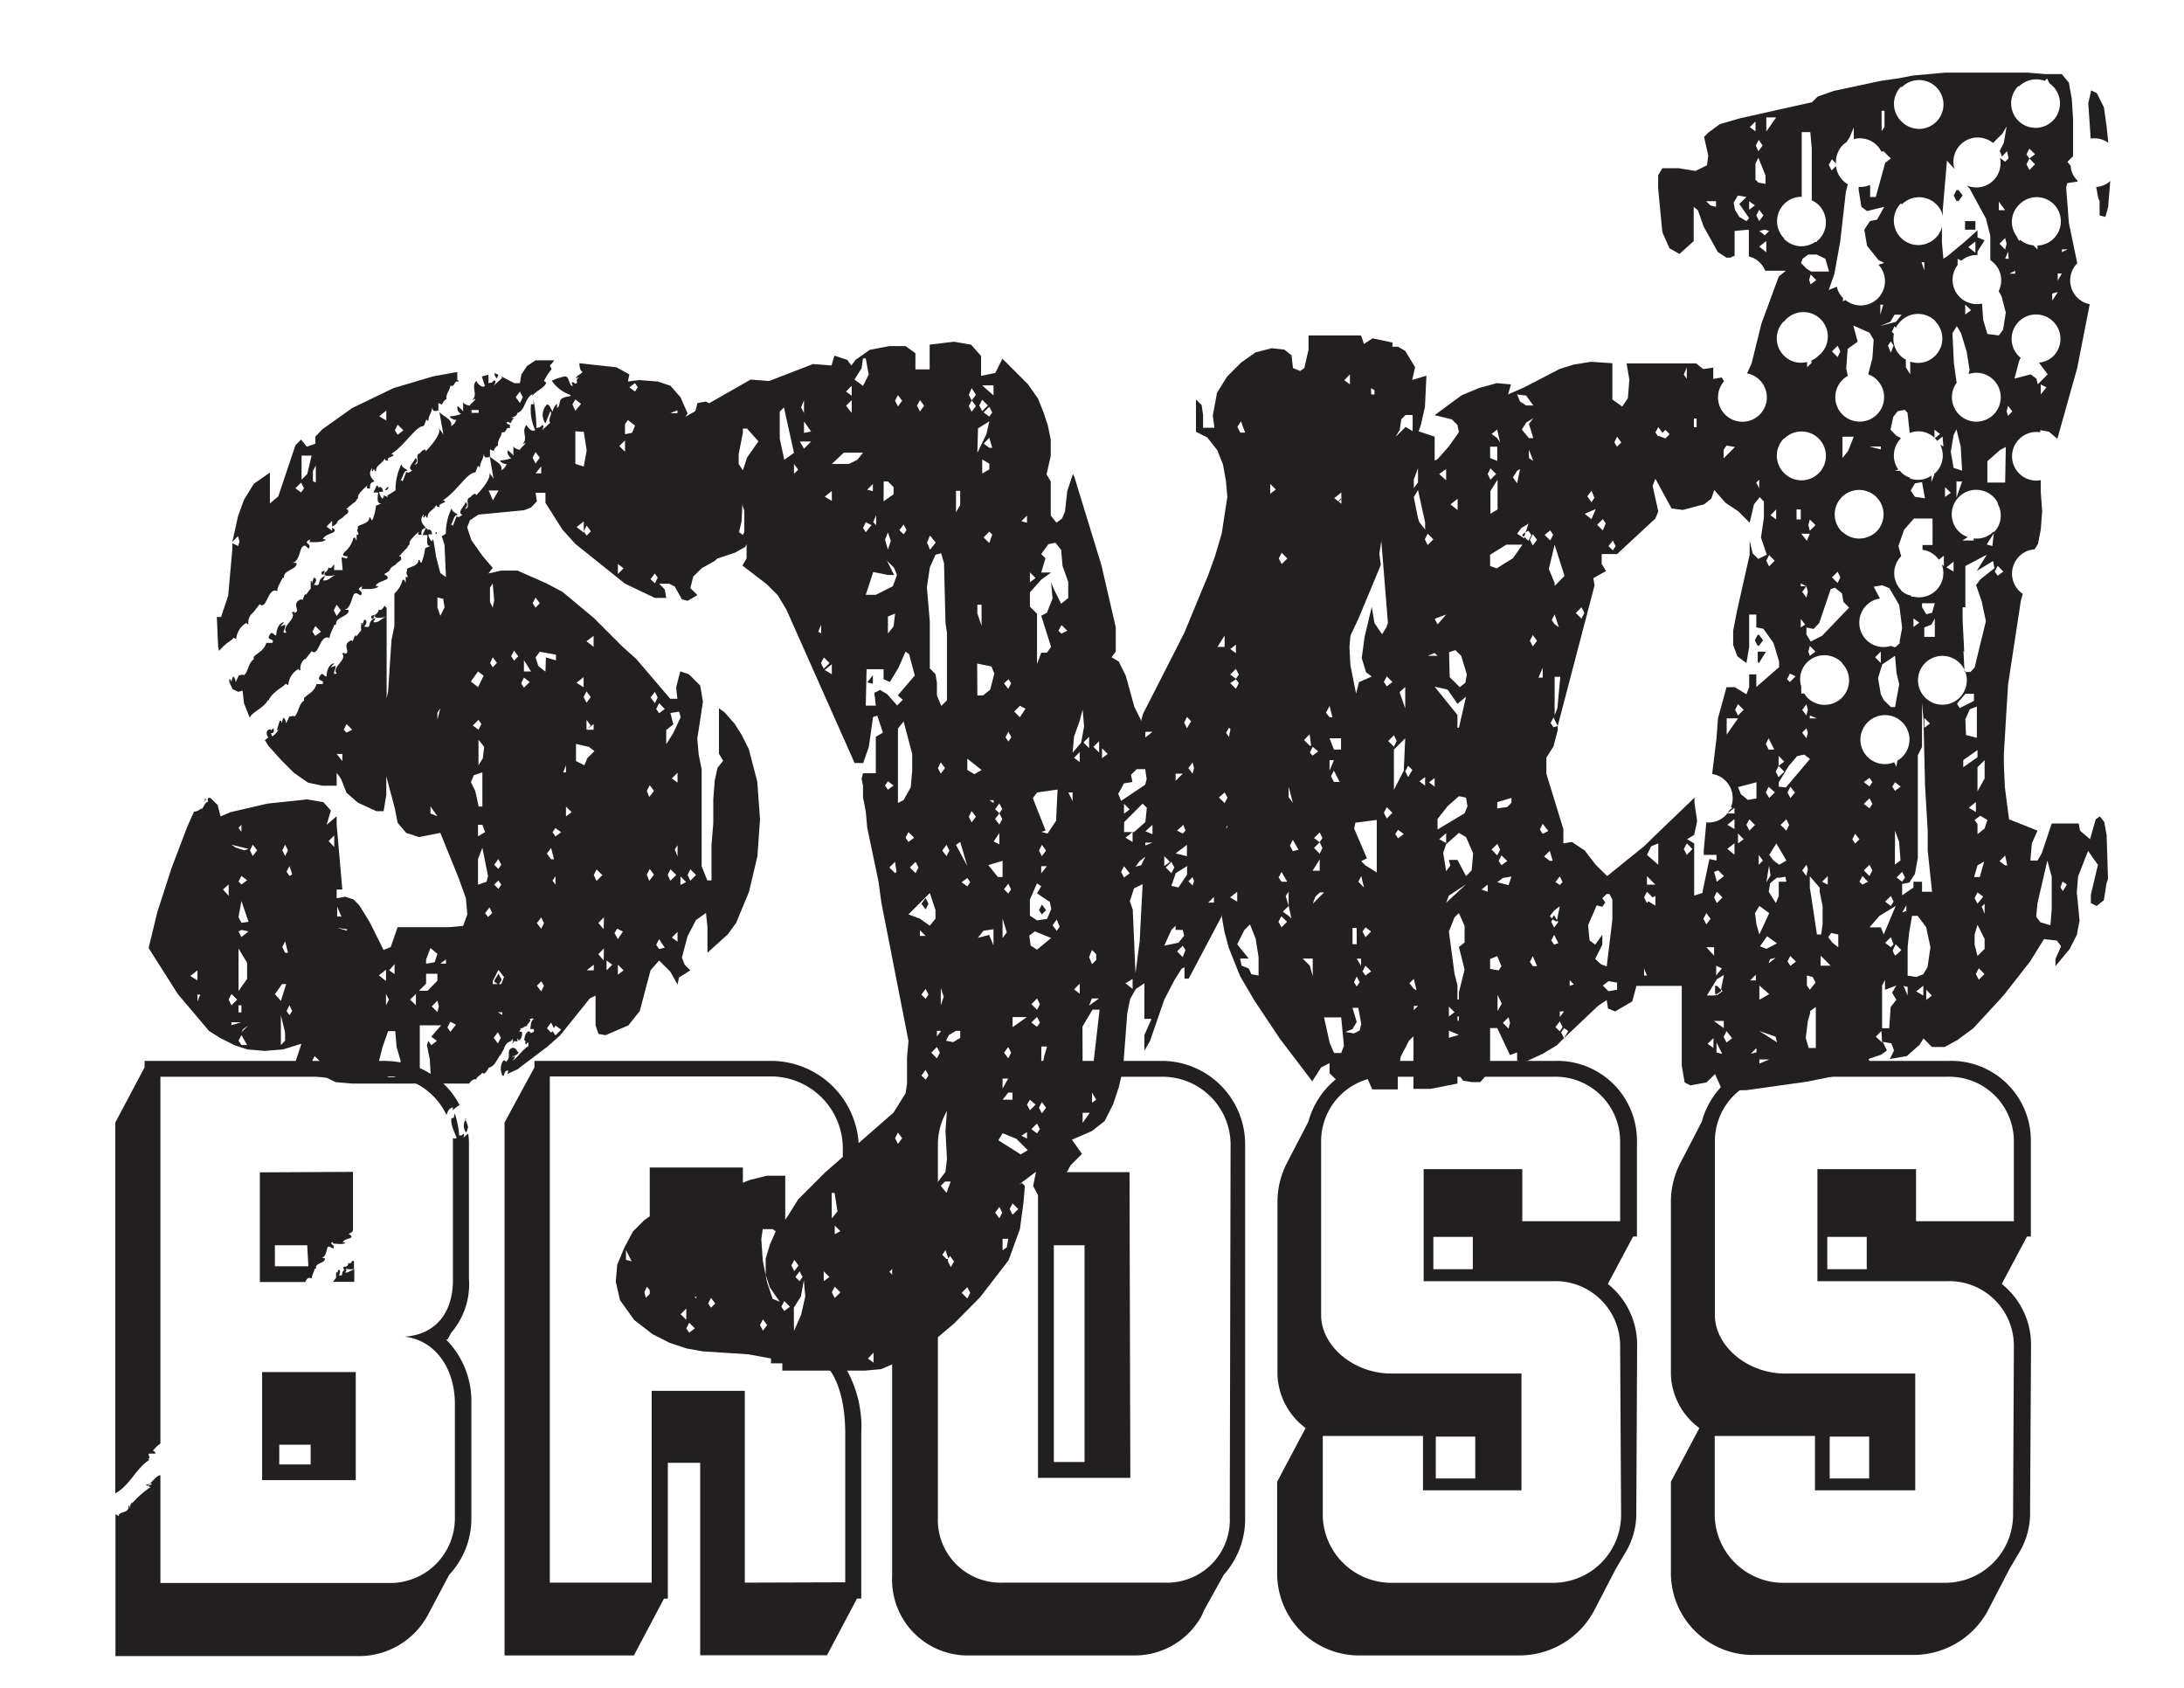 <svg id="Layer_1" data-name="Layer 1" xmlns="http://www.w3.org/2000/svg" viewBox="0 0 135.06 104.38"><defs><style>.cls-1{fill:none;}.cls-2{fill:#231f20;}</style></defs><title>logo</title><polyline class="cls-1" points="128.17 9.37 128.17 9.63 128.03 9.77"/><path class="cls-2" d="M19.92,35.54c.12,0,.14-.17.16-.26C19.94,35.34,19.82,35.33,19.92,35.54Zm3.89-5.23c.13,0,.21-.08.21-.17A.41.41,0,0,0,23.81,30.31Zm3.83-5.6s0,0,0,.06Zm.64-1.2V23l-1.49.27L24.33,24l-2.55,1.23-1.84,1.31L19.5,27v.44l-.53.18-.35-.44-.35.35-1.06,3.16-.52.44V29.22l-1,.7-.61,1-.36,1-.35,1.58.35-.35.09.35-.09.26-.35-.17v.35l-.26,2.9-.44,1.31h-.26l.08,1.85.06.25a3.08,3.08,0,0,1,.73-.65v0h0c.09-.07.15-.12.15-.17l.18.08a1.24,1.24,0,0,1,.64-1s0,.12.11.07a.76.76,0,0,1,.29-.7l0,0,.41-.52c.45.4.48-1.09,1.1-.81-.05-.21.23-.61.32-.83,0,0,0,0,.09,0-.07-.4.56-.48.72-.72s-.06-.19-.19-.2c.43-.1.45-.94.62-1,.19-.18.23.08.38.11.22-.33-.45-.3.08-.55,0,.07-.08.17,0,.16s.92.06.95-.18l-.16,0c.13-.38.94-.34.68-.65l-.11-.06v.19l-.35-.26.35-.35v.35c.52-.28.09-.23.66-.56l0,0c.16-.24.43-.2.3-.5l-.1,0A5.17,5.17,0,0,1,22,31s.09-.21.17-.2c-.18-.18.46-.7.58-.81-.16.24,0,.21.13.22,0-.26,0-.36.28-.44-.21-.23-.42-.48-.14-.83,0,.08-.06.18,0,.19s.09-.12.1-.16,0,.15.13.18c0-.42.34-.41.55-.81,0,.17.1.11.22.15-.24-.26.63-.26.18-.43.78-.47,1.48-1.64,1.92-1.7.16,0,.16-.31.26-.42l.1.11c.07-.5.14-.31.26-.87,0,.27.12.26.37.2l0-.46.23.1a.54.54,0,0,1,.28-.35c-.09-.28.27-.65.22-.82.34.1.21-.36.51-.24a.37.37,0,0,1,0-.1Zm-9.66,6.94-.35-.26.35-.35.18.35ZM19,29.31l-.35.35V28.17h.62Zm.53.53-.18-.09v-.62l.18-.35ZM23.89,26l-.44-.26.44-.36Zm.7.88-.17-.27.17-.35.36.35Zm6.24,33.39-.26.43.26.18.18-.26Zm0,0-.26.43.26.18.18-.26ZM19.92,35.54c.12,0,.14-.17.16-.26C19.94,35.34,19.82,35.33,19.92,35.54ZM23,38.27c.13,0,.14-.18.17-.26C23,38.07,22.9,38.06,23,38.27Zm.81-8c.13,0,.21-.08.21-.17A.41.41,0,0,0,23.81,30.31ZM26.9,33H27v0L27,33s0,0,0,0a.1.1,0,0,0,0-.1A.38.38,0,0,0,26.9,33Zm.74-8.33s0,0,0,.06Zm3.09,2.73s0,0,0,.06A.09.09,0,0,1,30.73,27.44Zm.1,32.8-.26.43.26.18.18-.26ZM19.92,35.54c.12,0,.14-.17.16-.26C19.94,35.34,19.82,35.33,19.92,35.54Zm3.89-5.23c.13,0,.21-.08.21-.17A.41.41,0,0,0,23.81,30.31Zm3.83-5.6s0,0,0,.06ZM19.92,35.54c.12,0,.14-.17.16-.26C19.94,35.34,19.82,35.33,19.92,35.54Zm3.89-5.23c.13,0,.21-.08.21-.17A.41.41,0,0,0,23.81,30.31Zm3.83-5.6s0,0,0,.06ZM19.92,35.54c.12,0,.14-.17.16-.26C19.94,35.34,19.82,35.33,19.92,35.54Zm3.89-5.23c.13,0,.21-.08.21-.17A.41.41,0,0,0,23.81,30.31Zm3.83-5.6s0,0,0,.06ZM34,22.6a1.51,1.51,0,0,0,.27-.32H33.12l-.53.35-.35.53-.09.53H31.8L31,23.27a.24.24,0,0,0,.06.09l-.52.48c.05-.08.19-.32,0-.32-.19.24-.13.09-.34.18a3.24,3.24,0,0,0,0-.53l-.4.11c.07.26.16.48.19.59-.22.16-.51-.22-.53-.32-.37.38.14.83-.27,1.19l.21-.09c0,.13-.43.41-.33.43-.15,0-.43-.11-.43-.25v.63c0-.08-.29-.29-.32-.35-.13.12.07.48.21.48a2.14,2.14,0,0,1-.7.15c-.05.1.3.25.39.22a.67.67,0,0,1-.33.39c.15-.41-.56-.64-.72-.88l.25,1.4a2.92,2.92,0,0,0-.29-.38c.2.28-.45,1.07-.81,1.42l0-.06c0-.12-.24,0-.35.18h0c-.38.08.1.64-.34.7.23-.21.17-.34.06-.41-.08.26-.57.62-.19.78-.17.07-.23.21-.37.07l-.24.62c0-.06-.06-.17-.2,0,.27-.22.22-.72.54-.69-.18-.16-.36-.15-.4-.41a3.55,3.55,0,0,0-.37,1.63l-.52.33.06.09-.27-.11c0,.1,0,.17,0,.17s-.05,0-.06-.1a.41.41,0,0,0,0,.16.74.74,0,0,1-.22-.45l.23,0c0-.18-.08-.34-.26-.28a.34.34,0,0,1,0,.1c0-.12-.06-.21-.13-.2l-.2.43a1.74,1.74,0,0,1,.3,0c-.05.33-.1.72.21.66l-.35.15a2.91,2.91,0,0,1-.23.9c-.09,0-.07-.2-.18-.18,0,.48-.85.42-.7.66-.14.26.1.25,0,.44,0,0-.06-.08-.09,0v.3c-.11,0,0-.24-.2-.11a1.62,1.62,0,0,1-.56.87c-.3.4.44.1.13.39a.94.94,0,0,0-.3-.08l.07.79h-.53l0-.37c-.13.18-.21.33-.35.2a.4.4,0,0,1-.23.33c-.12.33.51.16.66.16-.35.13-.42.37-.77.31l.14-.27c-.64.27-.12.68-.71.54.16-.14.23-.42,0-.42l-.11.32c-.07,0,.08-.16-.07-.11a3,3,0,0,0,0,.44v0l-.3.4s0-.08-.08,0l-.15.36c0-.13-.1-.09-.24,0-.37.3.17.66-.26.76,0,0,0-.06.06-.1l-.21.07c.37.38-.69.86-.32,1.24-.34.06-.11-.07-.07-.49l-.3.11c.06-.1.16-.15.2-.27-.41.13-.44.58-.47.82-.15.06-.22-.35-.42,0s.36.17.18.47h-.37c-.14.47-.5.59-.77.85a.21.21,0,0,0,0,.16c-.35.22-.35.8-.62,1,0-.09-.24,0-.31,0l-.2.43c0-.17-.06-.26-.14-.37-.09.13-.08.25-.14.35,0-.09,0-.18-.11-.16l0,.16.2.44.36.17.26-.08.09.79.35.88c.19-.38.94-.62,1.15-1.13a.15.15,0,0,0,0,.11c.24-.6,1-.89,1.06-1.07l.18.08a1.22,1.22,0,0,1,.64-1s0,.12.11.07a.75.75,0,0,1,.29-.7l0,.05.41-.52c.44.4.48-1.09,1.1-.81,0-.22.23-.62.31-.83a.15.15,0,0,0,.1,0c-.07-.4.56-.48.72-.72s-.07-.19-.2-.2c.43-.1.46-.94.63-1s.23.08.38.11c.22-.33-.45-.31.08-.55,0,.07-.08.17,0,.16s.92.06,1-.18l-.17,0c.13-.37,1-.33.68-.64l-.16-.1c.61-.31.13-.25.72-.59v0c.16-.24.44-.2.31-.5l-.1,0a6.29,6.29,0,0,1,.5-.54s.09-.21.17-.2c-.18-.18.46-.7.57-.81-.15.24,0,.21.14.21,0-.25,0-.35.28-.43-.21-.23-.43-.48-.14-.84,0,.09-.06.19,0,.2s.1-.12.11-.16,0,.15.13.18c0-.43.33-.41.55-.81,0,.16.1.11.22.15-.24-.26.63-.26.18-.43.78-.47,1.47-1.64,1.92-1.7.15,0,.16-.31.26-.43l.1.12c.07-.5.14-.31.26-.87,0,.27.12.26.37.2l0-.47.23.11a.54.54,0,0,1,.28-.35c-.1-.28.27-.65.21-.82.35.1.21-.36.52-.24a.58.58,0,0,1,0-.22c-.15,0-.29-.12-.14-.18,0,0,0,0,0,0l.18.08a1.9,1.9,0,0,1,.2-.33.38.38,0,0,1-.16,0l.18-.07,0,0,0,0a.3.3,0,0,0,.2-.23c.52-.16.44-1,1-1.19-.06,0-.11.09-.09.14.29-.35.79-.51.87-.82l-.14-.1a3.55,3.55,0,0,1,.47-.73ZM19.5,39.32l-.18-.26.18-.35.35.35Zm1.32-1.23-.18-.35.18-.35.26.35ZM29.6,25.53h-.44v-.18h.44Zm2.55-.61-.26-.36.26-.35.18.35Zm-1.58-1.85h0a.47.47,0,0,0,.16.33l.09-.23Zm-2.93,1.64s0,0,0,.06Zm-3.83,5.6c.13,0,.21-.08.21-.17A.41.41,0,0,0,23.81,30.31Zm-3.89,5.23c.12,0,.14-.17.16-.26C19.94,35.34,19.82,35.33,19.92,35.54Zm7.72-10.83s0,0,0,.06Zm-3.83,5.6c.13,0,.21-.08.21-.17A.41.41,0,0,0,23.81,30.31Zm-3.89,5.23c.12,0,.14-.17.16-.26C19.94,35.34,19.82,35.33,19.92,35.54Zm7.72-10.83s0,0,0,.06Zm-3.83,5.6c.13,0,.21-.08.21-.17A.41.41,0,0,0,23.81,30.31Zm-3.89,5.23c.12,0,.14-.17.16-.26C19.94,35.34,19.82,35.33,19.92,35.54Zm10.91,24.7-.26.43.26.18.18-.26ZM23,38.27c.13,0,.14-.18.17-.26C23,38.07,22.9,38.06,23,38.27ZM26.9,33H27v0L27,33s0,0,0,0a.1.1,0,0,0,0-.1A.38.38,0,0,0,26.9,33Zm3.83-5.6s0,0,0,.06A.09.09,0,0,1,30.73,27.44Zm.1,32.8-.26.43.26.18.18-.26Zm0,0-.26.43.26.18.18-.26ZM23,38.27c.13,0,.14-.18.17-.26C23,38.07,22.9,38.06,23,38.27ZM26.9,33H27v0L27,33s0,0,0,0a.1.1,0,0,0,0-.1A.38.38,0,0,0,26.9,33Zm3.83-5.6s0,0,0,.06A.09.09,0,0,1,30.73,27.44Zm.1,32.8-.26.43.26.18.18-.26Zm0,0-.26.43.26.18.18-.26ZM23,38.27c.13,0,.14-.18.17-.26C23,38.07,22.9,38.06,23,38.27ZM26.9,33H27v0L27,33s0,0,0,0a.1.1,0,0,0,0-.1A.38.38,0,0,0,26.9,33Zm3.83-5.6s0,0,0,.06A.09.09,0,0,1,30.73,27.44Zm.1,32.8-.26.43.26.18.18-.26Zm0,0-.26.43.26.18.18-.26ZM23,38.27c.13,0,.14-.18.17-.26C23,38.07,22.9,38.06,23,38.27ZM26.9,33H27v0L27,33s0,0,0,0a.1.1,0,0,0,0-.1A.38.38,0,0,0,26.9,33Zm3.83-5.6s0,0,0,.06A.09.09,0,0,1,30.73,27.44Zm.1,32.8-.26.43.26.18.18-.26Zm0,0-.26.43.26.18.18-.26Zm0,0-.26.43.26.18.18-.26Zm0,0-.26.43.26.18.18-.26Zm0,0-.26.43.26.18.18-.26Zm0,0-.26.43.26.18.18-.26Zm0,0-.26.43.26.18.18-.26Zm0,0-.26.43.26.18.18-.26Zm0,0-.26.43.26.18.18-.26Zm0,0-.26.43.26.18.18-.26Zm0,0-.26.43.26.18.18-.26Zm0,0-.26.43.26.18.18-.26Zm0,0-.26.43.26.18.18-.26Zm0,0-.26.43.26.18.18-.26Zm0,0-.26.43.26.18.18-.26Zm0,0-.26.43.26.18.18-.26Zm0,0-.26.43.26.18.18-.26Zm.44,6.14s0,0,0,0l.06,0Zm-.44-6.14-.26.43.26.18.18-.26Zm16-11.87-.52-2-.44-.88-.44-.7-.62-.7-.35-.26v2.81l.26.44-.35.44-.17.79-.09,1.14v1.49L44,52.24v2.2h-.26l-.35-.88v-6l-.18-.88-.09-1,.35-2.29-.17-1-.7-.7-.53-.18-.26,1,.08.7h-.44l-2.1-2.46-.88-.79-1.76-1.76L34.79,36.6l-1-.53L32,35.28H31l-.79.18.26-.35-.61-.71-.71-1-.26-.79.17-.44.53-.35,2.81-.27.44-.17L33.2,31l-.08-.53h.61v.62l1.06,1.67.79.87,3.07,2.46,1.85.88h.7l-.09-.52-.35-.36h.62l.35.18.44.79.35.09.61-.35-.44-.44.18-.71.53-.52.79-.44,1.4-1.32.27-1.14.08-1.76-.44-.17-.35-.44.27-.62V27.9l-.09-.44h-.88v-.7l-.17-1.14-.18-.53-.44-.26-.53.09-.35,1.4-.26.35-.27-.26V26l.27-.44-.44-1-.62-.71-.79-.26-1.14-.09-.7.09.09-.44-.8-.44-2.29-.25c0,.24.06.5.2.53-.19.23-.3.16-.42.4.46-.14-.08,0,.09.24-.15.22-.16,0-.28,0s0,.19,0,.24c-.25,0-.18-.58-.48-.6a3.73,3.73,0,0,0-.82.27,2.32,2.32,0,0,0,1.15.88c.11.12-.29.08-.37.16-.41.08-.2.51-.45.65l0-.25c-.08,0-.29.35-.26.46-.07,0-.2-.46-.36-.43a.9.9,0,0,0-.1,1.17l.3-.75c.18.12-.2.55,0,.7l-.52.48c.05-.08.18-.32,0-.32-.19.23-.13.09-.34.18a8.7,8.7,0,0,0-.19-1.79L33,25h-.16a2.89,2.89,0,0,0,.26,1.59c-.22.17-.51-.21-.53-.32-.38.39.14.84-.27,1.2l.21-.09c-.05.13-.43.41-.33.43-.15,0-.43-.11-.43-.25v.64c0-.09-.3-.3-.33-.36-.12.12.08.48.22.48a2.14,2.14,0,0,1-.7.15c-.06.1.3.25.39.22a.64.64,0,0,1-.34.39c.16-.41-.55-.64-.71-.88l.24,1.4a4.17,4.17,0,0,0-.28-.38c.2.28-.45,1.07-.81,1.42l0-.06c0-.12-.22,0-.34.17-.41.09.09.66-.35.72.22-.21.16-.34.05-.42-.07.27-.56.63-.19.79-.16.07-.22.21-.36.07l-.24.62c0-.06-.06-.17-.2,0,.27-.23.22-.72.53-.69-.17-.16-.35-.15-.4-.41A3.53,3.53,0,0,0,27.57,33l-.25.16.17.53.09,2-.35-.26-.26-1-.16-1a.15.15,0,0,1-.05-.1.41.41,0,0,0-.05.16.74.74,0,0,1-.22-.45l.22,0c0-.18-.07-.34-.25-.28,0,0,0,.06,0,.1,0-.12-.06-.21-.13-.2l-.2.43a1.74,1.74,0,0,1,.3,0c0,.33-.1.72.21.66l-.35.15a3.23,3.23,0,0,1-.23.9c-.09,0-.07-.2-.18-.18,0,.48-.85.42-.7.66-.14.26.1.25,0,.44,0,0-.05-.08-.09-.05V36c-.11,0,0-.24-.2-.12a1.72,1.72,0,0,1-.5.82v2l-.18.88L24,42.75l-.09.44v-5.6l-.12-.13c-.14.17-.22.34-.36.21a.4.4,0,0,1-.23.33c-.13.33.51.16.65.16-.34.12-.41.36-.76.31l.14-.27c-.64.26-.13.68-.71.54.15-.14.22-.42,0-.42l-.11.32c-.07,0,.08-.17-.07-.11a2.07,2.07,0,0,0,0,.44v0L22,39.4c.07-.08,0-.16-.06-.08l-.14.36c0-.13-.11-.09-.24,0-.37.3.17.65-.26.76,0,0,0-.06.06-.1l-.21.07c.37.38-.69.86-.32,1.24-.34.06-.11-.07-.07-.49l-.3.11c.06-.1.15-.15.2-.27-.42.13-.44.58-.47.82-.15.06-.22-.35-.42,0s.36.18.17.48h-.37c-.13.47-.49.59-.76.85a.32.32,0,0,0,0,.16c-.35.22-.34.8-.61,1,0-.09-.24,0-.31,0l-.2.43c0-.17-.06-.26-.14-.37-.1.13-.08.25-.14.35,0-.09,0-.18-.11-.16l-.18.59s.1,0,.14-.08-.22.4-.45.46c0,0,0-.14-.07-.19.25,0,.2-.18.17-.33-.24.31-.09,0-.3.11s-.1.44,0,.47a2.66,2.66,0,0,0-.23.18l.22.35.79.88.79.79.88.61.88.18h.88v-.79l.26.35.35.88.7.61,1.15.53h.44l.17-1V48l.53,2,.17.88.53.62.79.26,1.32-.26,1.14,2.81.44,1.23.09,1-.26.71-.88.08H24.59l-.43,1.23-.44.18-.88-1.76-.62-1-.35-.36-.53-.17-.52.09V55h.35l-.35-4v-.53L20.2,51l.26-.88L20,49.6l-1-.17-2.46.26-2.29.53-.61.26-.18-.7-.44-.44H13l-.12,0a.21.21,0,0,0,0,.23c-.29.08-.24.38-.45.47,0,0,0-.07.06-.11a.72.72,0,0,1-.49.26l-.17.37-.06.14-.17.37-1,2.63-.88,2.73-.53,2.19L11,61.47l1.93,2.28.7.44.88.44.79.26,1.06.09,1.14-.09,1.14-.35-.35,1.06-.09.26.09.53,1.41.19.52.07.53.26,1,.09h4.21V63.4h1.32l-.61.7.35.26-.35.27-.18-.27-.09.27.18.88.05.9,0,.59H28.2l.81,0c.13-.17.27-.31.46-.26-.05-.14.28-.26.35-.41l.12.06a.8.8,0,0,0,.27-.36c.47-.14.52-.59.78-.85l0,0,.17-.33c0,.15,0-.11.08-.17a.49.49,0,0,1,.33-.29l.16-.17c-.1.25.15.11.27.19v-.19c.09,0,0,.15.12.09s.2-.34.15-.51a.22.22,0,0,0-.14,0,.19.19,0,0,0,0-.07c.15-.12.06-.11,0-.14.31,0,.28-.2.58-.14-.37,0,.32-.36,0-.45.28,0,.08-.07.3,0-.2.12-.18.43-.22.63l.21,0c.07.14,0,.19-.13.23s-.15,0-.18.09a.18.18,0,0,1,.15-.1l-.15-.09c-.23.13-.24.38-.28.58.16-.08,0,.23.14.23l.07-.11c.09,0,.05.14.05.23-.38.22-.79.87-1,.88a.31.31,0,0,0,.17-.27l-.19.09c.1-.13.31-.1.42-.32-.12-.06-.14-.3-.39-.28-.44.2,0,.49-.38.86,0,.07-.09-.22-.22,0a.89.89,0,0,0,0,.86l.09,0c0-.17.12-.37.27-.3a1,1,0,0,1-.07.2l.63-.29,1.85-1.4.79-.7,1.84-2.29.35-.17V63.4l.18.53.44.08,1.41-.61.7-.88L40.23,60l.53-.61.7.7.44.79.09-.44.7-.44-.35-.35-.17-.44.35-1.32.52-1,.62-.44.09.88v1.58L45,57.78l.52-.71.8-1.93.52-2.2L47,50.66ZM44,33.53l-.17-.36.17-.26.35.53Zm.44-5.36v.44H44Zm-.7,3,.17.44-.17.27-.27-.36Zm-.62.71.88.61-.44.09L43,32.38l-.27-.52Zm-.61-4.4v.71l-.44-.71Zm-.62-2.11v.18h-.44ZM40.5,35.46l.17.26-.17.35-.27-.26ZM39.27,23.69l.17.26-.17.26-.35-.26Zm-.62,2.54.18-.26.44.35-.18.44-.44.09Zm0,1v.7l-.35-.35Zm-.44,7.64.35.27-.35.35Zm-1.93-1.75-.18-.27v.09l-.44-.35.44-.35v.61l.18-.35.26.35Zm-.18-6.42.18,1.15-.18,1-.52-.17V26.67Zm-.52-2,.35.27-.35.43L35.4,25Zm-2.11,4.57h-.35l.35-.44Zm-.35-1.32.26.35-.26.36-.18-.36Zm-2.29,2.38-.35.61-.26-.61ZM21.17,47.06l-.35-.44h.35Zm.26-1.76-.17-.18.17-.35.35.35Zm5.19,5v-.44l.43.61Zm.43-5.8v-.44l.18-.26Zm.18-6.42-.18-.52v-.62l.36.09.08.53ZM12.21,60v.62l-.44-.27Zm0,1.93v-.43h.17ZM14.93,51v.44l-.18-.26Zm-.79,3.69v.7L13.79,55Zm.17,6.77.36.35-.36.35-.17-.35Zm0,1.93v-.18h.62Zm.62-1.23v.44h-.18v-.44Zm-.18-.88V58.65l.53.88v1Zm.18,3.34-.18-.27.18-.35.35.62Zm0-.79.09-.18.35-.26Zm0-5.89-.18-.35.18-.09.44.09Zm0-.88-.18-.35.18-1L15.37,57Zm-.18-2.55.18-.35.35.27-.35.26Zm.36-1.93-.53-.17-.27-.18,1.06.26Zm.52.35-.17-.35.17-.35.27.35Zm2-.7.18.35-.18.35-.17-.35Zm0,12.12-.26.27V62.78l.26,1.06Zm-.26-2.46L17,61.47l.44-.62h.26Zm.09-3.33.17-.36.18.71h-.18Zm.44,4.21-.18-.26.18-.35.17.35Zm0-8.61-.18-.26.18-.35.17.52Zm7.82,7.3v.7l-.36-.35Zm-1.32-1.85v.62L24.07,60Zm-.53.35v.7l-.44-.35Zm.18,1.85-.18.35v-.7Zm-2.2,4v.61l-.35-.26Zm-1-9.75.26.61h-.26Zm.61,1.4v.09l-.61-.18Zm-.79-5.8v.71l-.35-.36ZM19.5,66l-.18-.35,0-.08.14-.27.35.35Zm5.27-.26-.34.87H24l-.06-.06-.29-.29-.27-.44.07-.26.2-.8.35-1h.44l.09,1,.24.81Zm1.58-6.41.27-.71.43.36-.17.52-.53.09Zm-.44,1.93.44-.44v-.61h.7v.43l-.61.62Zm1.14,1.32-.35-.35.35-.36.09.36Zm.53-3h-.35l.35-.26Zm.27,4.22-.18-.27.18-.35.35.18ZM31,53.47l-.18.26-.26-.26.26-.35Zm0,1.23-.18.26-.26-.26.26-.26Zm-.7-18.36.17-.27.09,1.06-.09.44-.17-.35Zm.17,4.3.26.35-.26.27L30.31,41Zm-.88,5.1.35.44-.08.7-.27.44Zm-.35-.88.35-.35.18.26-.18.35ZM30,51.45l-.44.26V51h.27Zm-.44-9.93.35.26-.35.71-.44-.35Zm-.17,7.38-.27-.53.18-.44.53-.17v2.11H29.6Zm.17,5.8V53.12l.27-.7.35,1.75-.09.35Zm.62,2L30,56.46l.27-.35.17.35Zm.61,7.82-.26-.35.26-.35.18.35Zm.27-1.76-.27-.17h.27ZM31,60.85h-.53v-.18l.35-.7.35.44Zm.79-20-.18-.27.18-.35.26.35Zm.61,1.67-.17-.27.17-.35.36.27Zm0-1v-.7l.44.7Zm4.31-2.2V40l-.44-.35Zm0,5.45v.35h-.44v-.61l.26.35-.26.26Zm-.18-1.67-.26.35-.18-.35.18-.35Zm-.44-1.23v.62l-.44-.27ZM32.94,37.3l.18-.35.26.35-.26.27Zm.53,24-.27-.35.27-.27.17.27Zm0-3.87-.27-.35.27-.35.17.35Zm.26-15.9-.44-.35-.17-.53.26-.35,1,.18v.35l-.62-.18Zm.35,11.6-.26-.35.26-.35.18.7Zm.27,1.05v.53l-.18-.26Zm0,9.84-.18-.26-.09.09-.26-.27.26-.35.18.35.09-.17.35.26Zm0-12.3-.18-.26.18-.26.35.26ZM35,47.32v.44h-.17Zm0,3.16v-.61l.35.35Zm.62-3.42V46l.79.18.35.26-.44.44-.18.44ZM36.72,60h-.44l.44-.35Zm0-5.89.17-.35.36.35-.36.36Zm.61,5.28L37,59l.35-.36Zm0-1.94L37,57.07l.35-.35ZM37.51,60v-.61l.35.26Zm.7.27v-.62l.35.35Zm0-2.2L38,57.69l.17-.27.35.18Zm1.94-3.6L40,54.08l.18-.35.26.35Zm0-5.19L40,48.9l.18-.35.26.35Zm.08-6.15.27-.35.17.35-.17.35Zm.53,15.55-.18-.26.18-.35.35.53Zm0-14.58-.18-.26.18-.36.35.36Zm.53,10,.17-.35.36.35-.36.36Zm.61,4.13-.35-.26.35-.35Zm0-5.27-.17-.44.17-.26Zm0-4.57-.35-.26.35-.35Zm-.26-3.07-.44.7v-.88l.44-.35-.18-.7L42,44l.09.35Zm.44,9.4v-.53l.35.35Zm.61-.26-.17-.36.17-.35.35.35Zm-11.86,5.8-.26.43.26.18.18-.26Zm0,0-.26.43.26.18.18-.26Zm.91,4.1s0,.09-.07.14.09,0,.11-.08S31.77,64.35,31.74,64.34Zm-.19.21,0,0,0,0S31.55,64.56,31.55,64.55Zm-.72-4.31-.26.43.26.18.18-.26Zm0,0-.26.43.26.18.18-.26Zm0,0-.26.43.26.18.18-.26Zm0,0-.26.43.26.18.18-.26Zm0,0-.26.43.26.18.18-.26Zm0,0-.26.43.26.18.18-.26Zm0,0-.26.43.26.18.18-.26Zm0,0-.26.43.26.18.18-.26Zm0,0-.26.43.26.18.18-.26Zm0,0-.26.43.26.18.18-.26Zm0,0-.26.43.26.18.18-.26ZM12.66,49.41a.58.58,0,0,1,0,.14l.1-.15ZM30.83,60.24l-.26.43.26.18.18-.26Zm0,0-.26.43.26.18.18-.26Zm0,0-.26.43.26.18.18-.26Zm0,0-.26.43.26.18.18-.26Zm-.1-32.8s0,0,0,.06A.09.09,0,0,1,30.73,27.44ZM26.9,33H27v0L27,33s0,0,0,0a.1.1,0,0,0,0-.1A.38.38,0,0,0,26.9,33ZM23,38.27c.13,0,.14-.18.17-.26C23,38.07,22.9,38.06,23,38.27Zm7.83,22-.26.43.26.18.18-.26Zm0,0-.26.43.26.18.18-.26Zm-.1-32.8s0,0,0,.06A.09.09,0,0,1,30.73,27.44ZM26.9,33H27v0L27,33s0,0,0,0a.1.1,0,0,0,0-.1A.38.38,0,0,0,26.9,33ZM23,38.27c.13,0,.14-.18.17-.26C23,38.07,22.9,38.06,23,38.27Zm7.83,22-.26.43.26.18.18-.26Zm0,0-.26.43.26.18.18-.26Zm-.1-32.8s0,0,0,.06A.09.09,0,0,1,30.73,27.44ZM26.9,33H27v0L27,33s0,0,0,0a.1.1,0,0,0,0-.1A.38.38,0,0,0,26.9,33ZM23,38.27c.13,0,.14-.18.17-.26C23,38.07,22.9,38.06,23,38.27Zm7.83,22-.26.43.26.18.18-.26Zm0,0-.26.43.26.18.18-.26Zm-.1-32.8s0,0,0,.06A.09.09,0,0,1,30.73,27.44ZM26.9,33H27v0L27,33s0,0,0,0a.1.1,0,0,0,0-.1A.38.38,0,0,0,26.9,33ZM23,38.27c.13,0,.14-.18.17-.26C23,38.07,22.9,38.06,23,38.27Zm7.83,22-.26.43.26.18.18-.26Zm0,0-.26.43.26.18.18-.26Zm-.1-32.8s0,0,0,.06A.09.09,0,0,1,30.73,27.44ZM26.9,33H27v0L27,33s0,0,0,0a.1.1,0,0,0,0-.1A.38.38,0,0,0,26.9,33ZM23,38.27c.13,0,.14-.18.17-.26C23,38.07,22.9,38.06,23,38.27Zm7.83,22-.26.43.26.18.18-.26Zm0,0-.26.43.26.18.18-.26ZM27.64,24.71s0,0,0,.06Zm-3.83,5.6c.13,0,.21-.08.21-.17A.41.41,0,0,0,23.81,30.31Zm-3.89,5.23c.12,0,.14-.17.16-.26C19.94,35.34,19.82,35.33,19.92,35.54Zm10.91,24.7-.26.43.26.18.18-.26Z"/><path class="cls-2" d="M86.53,30.89l-.26.35-.09-.35-.62,1.67-.26,1.67.09.7L84,38.27l-2.11,4.48-1.67,3.78-.26,1.05h-.26v-.53l.26-1-.26-.88h-.44l-.26.62h.26l.09.7-.09,1.14-.35,1-.44.88-1.14,1.67L77,52l-.26,1V54h-.18l-.35.53-.7,2.2-2,3.78h-.26v-.7l-.18.09-.44.7L72,61.81l-.88,2.55-.35.61V64l.44-1h-.44v-2.2l-.53.35-.35.62-.18.88-.26,3.43-.26,1.14-.35,1.05-.53,1.05-.79.62-1.23.53.62.88-.7.7-1,1.84-.53.7-.26-.26-.53-1,.18-.88-1.05.79.18-.09.18.18-.09,1.05L63.07,76l-.7,1.93-1.76,2.28L59,81.84l-1.67,1.41-1,.62-1.85.79-1,.09h-5.1V84.3h-.7V84l-1.41-.26-2.81-.18-1-.18-1.05-.35-1.05-.53-1.14-.88-.88-1.23-.26-1.14.09-1.05.44-1.05.53-1,.7-.7L41,74.64h.26l.53-.7L43,73.58l1,.09.35.7.35-.44.79-.62.88-.35,1.05-.26h1.14v2.72l.18-.26.62-1,1.67-1.67,4.22-3.69L56,67.61l.09-.61V65.41l.09-1.05-1.67-8.52-.18-1.32-.7-3.34-.09-1-.17-.88v-.7l-.09-.44.09-.35h.79V45.56l.44-.26-.35-1.05-.26.09-.26,1.84-.35,1h-.53l-4.22-9.49-.53-.88-.7-.7-1.49-1.14.26-.44v-.88l-.09.17-.62.35-1.05.35-2.55.35-1.41.09H38.74l.35-.18.09-.44V33.17l-.44-1.93-.53.88-.35.79-.7-.62L37,31.5l.09-.79.44-.88L38.3,29l1.84-1.76,2.28-1.49,4-2.28,1.14.09,2.72-1.05,1.14.09.18-.61.79.26.26.35.26-.35.88-.62L55,21.4h1l.61.44v1h.88V21.31L59,21.13l1.05.18.62.7v1.23l.88-.18.44-.88,1.58,1.58.62.88.35.88.26.79.18.88v1l-.26,1.14.26.44v2.11l.35.44.35-.26.18-.44L66,30.36l.35-1.05.09.18,1.67,5.45L69,38.79,69,40.29l-.26.35.44.26.44.88.53,1.93.44.88V44.5l.09-.35,2.55-5,1.49-3.6.44-1.23L75.55,33l.35-2.28-.09-1-.18-1-.35-.88-.62-.79-.7-.35v-2l.35.35.09.61v.79h.7L75,25.7l.26-1.41.62-1,.88-.88.88-.62,1-.26.79.09.44.35.09.79.44.18.26-.18.26-1.14v-.88h3.25l.18.53.53-.35,1.23.26v.26h.35l.44.26.61,1-.18.79.88-.26-.09,1.93-.26,1.14-1.67,4.57.09-.35Zm-48-.53.18-.62-.18.18Zm.18-1.05.35-.44-.35-.18Zm0,48.59.35.09-.35-.7Zm1.14,2,.09.35.35-.35L40,79.56ZM41.29,29.3l.44.44V28.69Zm.09,1.41.35.26.18-.09-.18-.53Zm.18,1,.18.53v-1Zm.53,49.55.35.35v-.7Zm.35.88.18.26.35-.26-.35-.35Zm.26-2.2.35.35.09-.35L43,79.56Zm1-4,.26-.53V74.9l-.26-.53-.44.26Zm-.35-50.43.35.26.18-.26-.18-.35Zm.44,55.09.18.26.26-.26-.26-.35ZM44,77.36l.26.26h.18L44.27,77Zm.35.88.18.35.35-.35-.35-.35Zm.18-1.67H45v-.26Zm.09-.88L45,76l.18-.26L45,75.34Zm1.32-42.61.09-.18V31.59l-.35-1.05h-.44v.35L45.41,32l.26.88Zm0-4,.26-.79.7-1-.7-.79h-.26v.26l-.26,1.32v.61ZM47,81.93l.18.35.26-.35-.26-.35Zm.62-5,.35-.79L47.79,76,47.17,76l-.09.62.09,1.32.26,1.32.35,1.05.44.18-.61-.88-.26-.79v-1Zm.88-48.5L49.1,28l-.62-2.81-.26.26v1.67Zm-.18,52.37.18.26.35-.26-.35-.35Zm.62-2.55.18.35.26-.35-.26-.35ZM49.1,29.3l.26-.26-.26-.35Zm0,53,.44-1,.26-1.14-.09-1-.18,1-.44.7Zm.09-3.34.26.26.18-.26-.18-.35Zm.53-51.22.44-.44h-.7Zm-.18-2.55.18.35v-.79Zm.18,1.58.44-.09-.44-.62Zm.88,12.3.18.09v-.53ZM50.77,41l.17.35L51.3,41l-.35-.35Zm.17,38.22.35-.26-.35-.35ZM51,30.71l.44.26v-.61Zm0,10.72.44.26v-.62Zm.44-12.74h1.05l.53-.26.35-.44H52.18Zm0,46.65.35-.44-.18-1.14h-.18Zm0,4.57.18.35.35-.35-.35-.35Zm.18-3.6.35-.18-.35-.35Zm.7-52.1.35.26v-.62Zm0,.88.35.44v-.79Zm1.05-1.23.35-.7-.18-1h-.17l-.09.61-.44.7Zm0,8.79.17.26.35-.44-.35-.18Zm.17,4.13h.62l1.05-.53.26-.7-.18-.44-.44-.44.44.88H54.9L54,35.37Zm0,6.85h.62l-.09-.79.35-.18.44.26.62.7.35-.35L55.52,43l1.05-1.23-.35-1.32L56,40.29l-.44,1-.53.88L54.64,42v-.62H53.59Zm.09-13.35.35.09v-.44Zm.35,12-.35-.09.35-.44ZM53.67,84l.35.26v-.62ZM54,32.29l.18.18v-.62ZM54.64,31l.62-.44v-.44l-.35-.35h-.26Zm.09,2.37.18.61.18-.53-.18-.53Zm0,15.2.18.26.35-.26-.35-.26Zm.18-9.4.35-.44.09-.79-.44.18ZM55,53.64l.35.35.09-.09-.09-.61Zm0,25,.35.35.09-.35-.09-.35Zm.35-53.86.18.35.26-.35-.26-.35Zm0,45.6.18.35.26-.35-.26-.35Zm.18-20.73.35-.18.44-.79.09-1V46.61l-.53-2-.35.44Zm.09-16.87.26.26.18-.26-.18-.35Zm.26,45.51.26-.7-.26.26ZM56,51.8l.18.26.35-.26-.35-.35Zm0,24.42.18.35.35-.35L56.13,76Zm.18-19.68.7.26.62.44.35-.44v-.53l-.35-1.05Zm.09-2.9.35.35.18-.35-.18-.35Zm.44-28.55.18.35.26-.35-.26-.35Zm0,57.64.18.26.26-.26-.26-.35Zm.18-24.86h.35l-.35-.35Zm0,16.17,1.05-.88.53-.7.09-.79-.09-1.76.09-1.23h-.62l-.18.88-.09.88v1.14l-.18,1.14-.62.35Zm0,1.76h.35v-.44h-.35Zm0,6,.62-.18-.18-.88-.09-1h-.35Zm.53-25.92-.18.35-.26-.35.26-.35Zm-.44,5.62.26.26.18-.26-.18-.35Zm0,5,.26.26.18-.26-.18-.35Zm.35-32.95.18.44.35-.44-.35-.44Zm.88,10.1.35-.35V39.14l-.09-.62-.09-3.69-.18-.62-.35.09-.35.79-.18,1.23.18,2.11v2.9l.35.35.09.53V43Zm-.62,21.44.35.35.18-.35-.18-.35Zm.35-1,.26-.35h-.26ZM58,47.49l.18.35.26-.35-.26-.35Zm.18,14.67.18-.53-.18-.53Zm.35,11.6.26-.7h-.35l-.26.26Zm-.26-21.17.26.35.18-.35-.18-.35Zm0,25,.26.26h.09V78l.18.35L59,78l-.26-.35-.09.18-.18-.53ZM58.68,64l-.18.35.44.09.44-.26v-.44h-.26Zm.44-32.33.26-.44v-.88h-.26Zm.7,21.88-.44-1.49-.26.18Zm-.35,1,.35.26.18-.26-.18-.26Zm0,25.39.35.35.18-.35-.18-.35Zm.79-32.07.44-.26-.88-.7v.7Zm-.35-23.46.18.35.26-.35L60.09,24Zm0,.7.18.35.26-.35-.26-.35Zm0,25.39.18.35.26-.35-.26-.35ZM60.44,28,61,26.84l.18-.79-.7.44ZM60.7,38.7V37.39h-.26v.53ZM60.44,43h.35l.44-.35.26-1-.18-.44-.88-.18Zm1,15.46v-1l-.62.09-.35.44.7-.18Zm-.88-33.39.18.35.35-.35-.35-.35Zm.88-.62v-.62h-.7Zm-.7,4.83.44-.26v-.35l-.44-.26Zm.09-3.78.35.26.18-.26-.18-.35Zm0,1.93.35.26h.18l-.18-.62Zm0,5.8.35.35.18-.53-.18-.18Zm.62,16.43v-.18h-.26Zm.26,4.57H62v-1l-.88.26Zm-.26-2.2.35.18v-.7Zm.09-2,.26.26.18-.26-.18-.35Zm0,.61.26.35.18-.35-.18-.35Zm0,24.34.26.35.18-.35-.18-.35Zm1.58-3.6.44-.26-.7-.7L62,70.07l-.26.44ZM62,58l.26-.35L62,56.8Zm0,9.31.35-.62H62ZM62,68h.61v-.44h-.26Zm0,9.31.26-.18.09-.53H62Zm.09-35.06.26.35.18-.35L62.37,42Zm0,12.74.26.26.18-.26-.18-.35Zm0,10.1.26.35.18-.35-.18-.35Zm.09-19.5.18.26.18-.26-.18-.35Zm.26,29.17.18.35.35-.35-.35-.35Zm.18-11.25.88-.62h-.88ZM62.72,44l.35.35.35-.53-.35-.18Zm.44-11.77.35.09v-.44Zm0,38,.35.17V70Zm.35-1.93.18.35.35-.35L63.69,68Zm.62-9.58L65,58,64,57.59l-.35.26.09.62Zm0-17.66.26-.7h.35L65,40l-.61-1.93.35-.18.35-.88-.09-1,.18.44.44.88.44-.35v-1L65.71,35,65.62,34l-.35-.44-.44.09-.44.61.26.26-.26.88H65l-.61.44-.7.79v.88l.44.44ZM63.69,36l.35-.26-.35-.35Zm.44,20.91.62-.09.26-.61-.09-.44-.79-.53.26-.44-.26-.18-.44,1v1Zm-.35,5.18.35.35.18-.35-.18-.35Zm0,1.14.35.26.18-.26-.18-.35Zm0,6.59.35.26.18-.26-.18-.35Zm1-18.28.53-.79.09-1.93L64.13,49l-.26.35.79,2-.26.09Zm-.53,1.05.18.35.26-.35-.26-.35Zm.44,3.69-.26.26-.18-.26.18-.35Zm-.44,12.21.18.35.26-.35-.26-.35ZM64.39,54l.35-.44h-.35Zm0,12.21.18-.88.18-.62h-.35Zm.7-9,.26.35.18-.26-.18-.44ZM65.45,39l.18.18L66,39l-.35-.35Zm.88,10.54V49h-.26Zm.09-4-.09,1,.53-.62.18-1-.09-1.05-.18.7Zm0,1.32.35.26v-.62Zm0,14.32.35.26v-.62Zm.53,5h.62L68,62.43h-.44l-.62,1.05Zm0,3.25.44-.62h-.44ZM67,45.91l.35.35v-.7Zm.35,13.27.18.44.26-.26V59l-.26-.26Zm0,3,.61-.44h-.44Zm.18,6,.26-.18-.26-.44Zm.09-22,.35.35v-.7Zm.53.7.35-.26-.35-.35Zm1,2.2.18.44,1.49-1,.09-.35-.09-.61h-.53l-.35.35.09.44-.53.09-.18.35Zm.18,4.83.18.35.35-.26-.35-.44Zm.18-2.46h.62l.7-.62.09-.88-.26-.26-1.14,1.14Zm0-1.14.35-.26-.35-.35Zm.09,1.49.44.26v-.62Zm0,9,.44.35v-.62Zm.62-.62.26-2,.18-3.51-.53.26-.26.79.18.53Zm.26-6.94-.26.35.35-.09.26-.53Zm.35-7.64.44-.35h-.44Zm0,5.8.44.18V51Zm0,.88.44-.18h-.44ZM72,53.55l.35-.26L72,52.94Zm0,4.92.88-.18.35-.44-.09-.35h-.44v-.26l-.26.26Zm.09-4.83.35.35.18-.35-.18-.35Zm.35,1.14.44.09.53-.79v-.53l-.7.44Zm.26-6.5.44-.44h-.44Zm.7,4.66v-.7l-.7.53Zm-.61-1.58.35.18.17-.18L73.18,51Zm0,7.47.35.35.17-.44-.17-.26Zm.44-14.15.17.35.26-.44-.26-.26Zm.26,2.81.26.35.09-.35-.09-.35Zm0,7,.26.26.09-.26-.09-.26Zm1.23,1.32h.35v-.35ZM75.29,40h.44v-.7Zm.09,9.31.35.35.18-.35L75.73,49Zm.44-4,.18.26.35-.26L76,45Zm0,5.89.18.26.35-.26L76,50.83Zm.26-11.07.35.26v-.53Zm0,1.58.35.26.18-.26-.18-.35Zm0,.53.35.35.18-.35L76.43,42Zm.35,3.6h.26v-.26h-.26Zm.26,1.32.53-.62h-.79v.35ZM76.52,26.4l.18.35H77l-.26-.7Zm0,21.79.18.35v-.7Zm.18-3.87L77,43.27h-.26Zm1.85-13.79.35-.26-.35-.35Zm.53,4,.18.35.35-.35-.35-.35Zm.35,8.26.26.44.26-1.14v-3l.44-1.05-.26-.26.09-.44h-1v4.92Zm3.51-4.92L83,36.86l.09-.79-.18-.44-.53-.09.18,1-.35.88Zm.18-5.27-.18-1-.35.18-.18.44.18,1.05.53,1.32Zm-.7,7.2h.53l-.09-.61.26-.35.35-.26-.26-.44-.79.44Zm.09-9,.44.35v-.7Zm.62-7.29.35.26v-.62Zm1.67.88H85v-.26L84.78,24Zm1.32,5.27.18-.7-.18.26Zm.44-3.08-.26.44.62-.62.44.26v-1h-.44l-.26.26Z"/><path class="cls-2" d="M129.63,11.56l.13.7.08.18v.88l.36.09.17-.62.13-1.6A1.39,1.39,0,0,1,129.63,11.56Zm.65-3.69-.17-1.23-.44-.88-.35-.17-.18.79.15,2.19a1.47,1.47,0,0,1,1.09.26Zm-8.7,5.8v.53h.53v-.53Zm-.52-1.93-.18.35.18.35.26-.35Zm.52,1.93v.53h.53v-.53Zm-.52-1.93-.18.35.18.35.26-.35Zm-12.3,28.55V41l.44-.7Zm0-1.05-.18.35.18.35.26-.35Zm-2.64,21.7v.53l.26-.18V61.2Zm0,0v.53l.26-.18V61.2Zm-10-4.31-.09.18.26.17V56.9Zm0,0-.09.18.26.17V56.9Zm12.65-16.34V41l.44-.7Zm0-1.05-.18.35.18.35.26-.35ZM94.17,33.09l.09.08.09-.26Zm0,0,.09.08.09-.26Zm-11.6-1.85.36-.35V30.8Zm11.6,1.85.09.08.09-.26Zm1.94,23.54-.09.18.26.17V56.9Zm10,4.31v.53l.26-.18V61.2Zm2.64-21.7-.18.35.18.35.26-.35Zm0,1.05V41l.44-.7Zm12.3-28.55-.18.35.18.35.26-.35Zm.52,1.93v.53h.53v-.53Zm0,0v.53h.53v-.53Zm-.52-1.93-.18.35.18.35.26-.35Zm-14.94,49.2v.53l.26-.18V61.2Zm2.64-20.65V41l.44-.7Zm0-1.05-.18.35.18.35.26-.35ZM96.11,56.63l-.09.18.26.17V56.9ZM94.17,33.09l.09.08.09-.26Zm0,0,.09.08.09-.26Zm1.94,23.54-.09.18.26.17V56.9Zm10,4.31v.53l.26-.18V61.2Zm2.64-21.7-.18.35.18.35.26-.35Zm0,1.05V41l.44-.7Zm12.3-28.55-.18.35.18.35.26-.35Zm.52,1.93v.53h.53v-.53Zm0,0v.53h.53v-.53Zm-.52-1.93-.18.35.18.35.26-.35Zm-14.94,49.2v.53l.26-.18V61.2Zm2.64-20.65V41l.44-.7Zm0-1.05-.18.35.18.35.26-.35ZM96.11,56.63l-.09.18.26.17V56.9ZM94.17,33.09l.09.08.09-.26Zm0,0,.09.08.09-.26Zm1.94,23.54-.09.18.26.17V56.9Zm10,4.31v.53l.26-.18V61.2Zm2.64-21.7-.18.35.18.35.26-.35Zm0,1.05V41l.44-.7Zm12.3-28.55-.18.35.18.35.26-.35Zm.52,1.93v.53h.53v-.53Zm0,0v.53h.53v-.53Zm-.52-1.93-.18.35.18.35.26-.35Zm-14.94,49.2v.53l.26-.18V61.2Zm2.64-20.65V41l.44-.7Zm0-1.05-.18.35.18.35.26-.35ZM96.11,56.63l-.09.18.26.17V56.9ZM94.17,33.09l.09.08.09-.26Zm0,0,.09.08.09-.26Zm1.94,23.54-.09.18.26.17V56.9Zm10,4.31v.53l.26-.18V61.2Zm2.64-21.7-.18.35.18.35.26-.35Zm0,1.05V41l.44-.7Zm12.3-28.55-.18.35.18.35.26-.35Zm.52,1.93v.53h.53v-.53Zm0,0v.53h.53v-.53Zm-.52-1.93-.18.35.18.35.26-.35Zm-14.94,49.2v.53l.26-.18V61.2Zm2.64-20.65V41l.44-.7Zm0-1.05-.18.35.18.35.26-.35ZM96.11,56.63l-.09.18.26.17V56.9ZM94.17,33.09l.09.08.09-.26Zm0,0,.09.08.09-.26Zm1.94,23.54-.09.18.26.17V56.9Zm10,4.31v.53l.26-.18V61.2Zm2.64-21.7-.18.35.18.35.26-.35Zm0,1.05V41l.44-.7Zm12.3-28.55-.18.35.18.35.26-.35Zm.52,1.93v.53h.53v-.53Zm0,0v.53h.53v-.53Zm-.52-1.93-.18.35.18.35.26-.35Zm-14.94,49.2v.53l.26-.18V61.2Zm2.64-20.65V41l.44-.7Zm0-1.05-.18.35.18.35.26-.35ZM96.11,56.63l-.09.18.26.17V56.9ZM94.17,33.09l.09.08.09-.26Zm0,0,.09.08.09-.26Zm1.94,23.54-.09.18.26.17V56.9Zm10,4.31v.53l.26-.18V61.2Zm2.64-21.7-.18.35.18.35.26-.35Zm0,1.05V41l.44-.7Zm12.3-28.55-.18.35.18.35.26-.35Zm.52,1.93v.53h.53v-.53Zm0,0v.53h.53v-.53Zm-.52-1.93-.18.35.18.35.26-.35Zm-14.94,49.2v.53l.26-.18V61.2Zm2.64-20.65V41l.44-.7Zm0-1.05-.18.35.18.35.26-.35ZM96.11,56.63l-.09.18.26.17V56.9ZM94.17,33.09l.09.08.09-.26Zm0,0,.09.08.09-.26Zm1.94,23.54-.09.18.26.17V56.9Zm10,4.31v.53l.26-.18V61.2Zm2.64-21.7-.18.35.18.35.26-.35Zm0,1.05V41l.44-.7Zm12.3-28.55-.18.35.18.35.26-.35Zm.52,1.93v.53h.53v-.53Zm0,0v.53h.53v-.53Zm-.52-1.93-.18.35.18.35.26-.35Zm-14.94,49.2v.53l.26-.18V61.2Zm2.64-20.65V41l.44-.7Zm0-1.05-.18.35.18.35.26-.35ZM96.11,56.63l-.09.18.26.17V56.9ZM94.17,33.09l.09.08.09-.26Zm0,0,.09.08.09-.26Zm1.94,23.54-.09.18.26.17V56.9Zm10,4.31v.53l.26-.18V61.2Zm2.64-21.7-.18.35.18.35.26-.35Zm0,1.05V41l.44-.7Zm12.3-28.55-.18.35.18.35.26-.35Zm.52,1.93v.53h.53v-.53ZM108.76,40.29V41l.44-.7Zm0-1.05-.18.35.18.35.26-.35ZM96.11,56.63l-.09.18.26.17V56.9ZM94.17,33.09l.09.08.09-.26Zm27.41-19.42v.53h.53v-.53Zm-.52-1.93-.18.35.18.35.26-.35Zm-14.94,49.2v.53l.26-.18V61.2Zm-12-27.85.09.08.09-.26Zm1.94,23.54-.09.18.26.17V56.9Zm10,4.31v.53l.26-.18V61.2Zm2.64-21.7-.18.35.18.35.26-.35Zm0,1.05V41l.44-.7Zm12.3-28.55-.18.35.18.35.26-.35Zm.52,1.93v.53h.53v-.53ZM108.76,40.29V41l.44-.7Zm0-1.05-.18.35.18.35.26-.35ZM96.11,56.63l-.09.18.26.17V56.9ZM94.17,33.09l.09.08.09-.26Zm27.41-19.42v.53h.53v-.53Zm-.52-1.93-.18.35.18.35.26-.35Zm-14.94,49.2v.53l.26-.18V61.2Zm-12-27.85.09.08.09-.26Zm1.94,23.54-.09.18.26.17V56.9Zm10,4.31v.53l.26-.18V61.2Zm2.64-21.7-.18.35.18.35.26-.35Zm0,1.05V41l.44-.7Zm12.3-28.55-.18.35.18.35.26-.35Zm.52,1.93v.53h.53v-.53ZM108.76,40.29V41l.44-.7Zm0-1.05-.18.35.18.35.26-.35ZM96.11,56.63l-.09.18.26.17V56.9ZM94.17,33.09l.09.08.09-.26Zm27.41-19.42v.53h.53v-.53Zm-.52-1.93-.18.35.18.35.26-.35Zm-14.94,49.2v.53l.26-.18V61.2Zm-12-27.85.09.08.09-.26Zm1.94,23.54-.09.18.26.17V56.9Zm10,4.31v.53l.26-.18V61.2Zm2.64-21.7-.18.35.18.35.26-.35Zm0,1.05V41l.44-.7Zm12.3-28.55-.18.35.18.35.26-.35Zm.52,1.93v.53h.53v-.53ZM108.76,40.29V41l.44-.7Zm0-1.05-.18.35.18.35.26-.35ZM96.11,56.63l-.09.18.26.17V56.9ZM94.17,33.09l.09.08.09-.26Zm27.41-19.42v.53h.53v-.53Zm-.52-1.93-.18.35.18.35.26-.35Zm-14.94,49.2v.53l.26-.18V61.2Zm-12-27.85.09.08.09-.26Zm1.94,23.54-.09.18.26.17V56.9Zm10,4.31v.53l.26-.18V61.2Zm2.64-21.7-.18.35.18.35.26-.35Zm0,1.05V41l.44-.7Zm12.3-28.55-.18.35.18.35.26-.35Zm.52,1.93v.53h.53v-.53ZM108.76,40.29V41l.44-.7Zm0-1.05-.18.35.18.35.26-.35ZM96.11,56.63l-.09.18.26.17V56.9ZM94.17,33.09l.09.08.09-.26Zm27.41-19.42v.53h.53v-.53Zm-.52-1.93-.18.35.18.35.26-.35Zm-14.94,49.2v.53l.26-.18V61.2Zm-12-27.85.09.08.09-.26Zm1.94,23.54-.09.18.26.17V56.9Zm10,4.31v.53l.26-.18V61.2Zm2.64-21.7-.18.35.18.35.26-.35Zm0,1.05V41l.44-.7Zm12.3-28.55-.18.35.18.35.26-.35Zm.52,1.93v.53h.53v-.53ZM108.76,40.29V41l.44-.7Zm0-1.05-.18.35.18.35.26-.35ZM96.11,56.63l-.09.18.26.17V56.9ZM94.17,33.09l.09.08.09-.26Zm27.41-19.42v.53h.53v-.53Zm-.52-1.93-.18.35.18.35.26-.35Zm-14.94,49.2v.53l.26-.18V61.2Zm-12-27.85.09.08.09-.26Zm1.94,23.54-.09.18.26.17V56.9Zm10,4.31v.53l.26-.18V61.2Zm2.64-21.7-.18.35.18.35.26-.35Zm0,1.05V41l.44-.7Zm12.3-28.55-.18.35.18.35.26-.35Zm.52,1.93v.53h.53v-.53ZM108.76,40.29V41l.44-.7Zm0-1.05-.18.35.18.35.26-.35ZM96.11,56.63l-.09.18.26.17V56.9ZM94.17,33.09l.09.08.09-.26Zm27.41-19.42v.53h.53v-.53Zm-.52-1.93-.18.35.18.35.26-.35Zm-14.94,49.2v.53l.26-.18V61.2Zm-12-27.85.09.08.09-.26Zm1.94,23.54-.09.18.26.17V56.9Zm10,4.31v.53l.26-.18V61.2Zm2.64-21.7-.18.35.18.35.26-.35Zm0,1.05V41l.44-.7Zm12.3-28.55-.18.35.18.35.26-.35Zm.52,1.93v.53h.53v-.53ZM108.76,40.29V41l.44-.7Zm0-1.05-.18.35.18.35.26-.35ZM96.11,56.63l-.09.18.26.17V56.9ZM94.17,33.09l.09.08.09-.26Zm27.41-19.42v.53h.53v-.53Zm-.52-1.93-.18.35.18.35.26-.35Zm-14.94,49.2v.53l.26-.18V61.2Zm-12-27.85.09.08.09-.26Zm1.94,23.54-.09.18.26.17V56.9Zm10,4.31v.53l.26-.18V61.2Zm2.64-21.7-.18.35.18.35.26-.35Zm0,1.05V41l.44-.7Zm12.3-28.55-.18.35.18.35.26-.35Zm.52,1.93v.53h.53v-.53ZM108.76,40.29V41l.44-.7Zm0-1.05-.18.35.18.35.26-.35ZM96.11,56.63l-.09.18.26.17V56.9ZM94.17,33.09l.09.08.09-.26Zm27.41-19.42v.53h.53v-.53Zm-.52-1.93-.18.35.18.35.26-.35Zm-14.94,49.2v.53l.26-.18V61.2Zm-12-27.85.09.08.09-.26Zm1.94,23.54-.09.18.26.17V56.9Zm10,4.31v.53l.26-.18V61.2Zm2.64-21.7-.18.35.18.35.26-.35Zm0,1.05V41l.44-.7Zm12.3-28.55-.18.35.18.35.26-.35Zm.52,1.93v.53h.53v-.53ZM108.76,40.29V41l.44-.7Zm0-1.05-.18.35.18.35.26-.35ZM96.11,56.63l-.09.18.26.17V56.9ZM94.17,33.09l.09.08.09-.26Zm27.41-19.42v.53h.53v-.53Zm-.52-1.93-.18.35.18.35.26-.35Zm-14.94,49.2v.53l.26-.18V61.2Zm-12-27.85.09.08.09-.26Zm1.94,23.54-.09.18.26.17V56.9Zm10,4.31v.53l.26-.18V61.2Zm2.64-21.7-.18.35.18.35.26-.35Zm0,1.05V41l.44-.7Zm12.3-28.55-.18.35.18.35.26-.35Zm.52,1.93v.53h.53v-.53ZM108.76,40.29V41l.44-.7Zm0-1.05-.18.35.18.35.26-.35ZM96.11,56.63l-.09.18.26.17V56.9ZM94.17,33.09l.09.08.09-.26Zm27.41-19.42v.53h.53v-.53Zm-.52-1.93-.18.35.18.35.26-.35Zm-14.94,49.2v.53l.26-.18V61.2Zm-12-27.85.09.08.09-.26Zm1.94,23.54-.09.18.26.17V56.9Zm10,4.31v.53l.26-.18V61.2Zm2.64-21.7-.18.35.18.35.26-.35Zm0,1.05V41l.44-.7Zm12.3-28.55-.18.35.18.35.26-.35Zm.52,1.93v.53h.53v-.53ZM108.76,40.29V41l.44-.7Zm0-1.05-.18.35.18.35.26-.35ZM96.11,56.63l-.09.18.26.17V56.9ZM94.17,33.09l.09.08.09-.26Zm27.41-19.42v.53h.53v-.53Zm-.52-1.93-.18.35.18.35.26-.35Zm-14.94,49.2v.53l.26-.18V61.2Zm-12-27.85.09.08.09-.26Zm1.94,23.54-.09.18.26.17V56.9Zm10,4.31v.53l.26-.18V61.2Zm2.64-21.7-.18.35.18.35.26-.35Zm0,1.05V41l.44-.7Zm12.3-28.55-.18.35.18.35.26-.35Zm.52,1.93v.53h.53v-.53ZM108.76,40.29V41l.44-.7Zm0-1.05-.18.35.18.35.26-.35ZM96.11,56.63l-.09.18.26.17V56.9ZM94.17,33.09l.09.08.09-.26Zm27.41-19.42v.53h.53v-.53Zm-.52-1.93-.18.35.18.35.26-.35Zm-14.94,49.2v.53l.26-.18V61.2Zm-12-27.85.09.08.09-.26Zm1.94,23.54-.09.18.26.17V56.9Zm10,4.31v.53l.26-.18V61.2Zm2.64-21.7-.18.35.18.35.26-.35Zm0,1.05V41l.44-.7Zm12.3-28.55-.18.35.18.35.26-.35Zm.52,1.93v.53h.53v-.53ZM108.76,40.29V41l.44-.7Zm0-1.05-.18.35.18.35.26-.35ZM96.11,56.63l-.09.18.26.17V56.9ZM94.17,33.09l.09.08.09-.26Zm27.41-19.42v.53h.53v-.53Zm-.52-1.93-.18.35.18.35.26-.35Zm-14.94,49.2v.53l.26-.18V61.2Zm-12-27.85.09.08.09-.26Zm1.94,23.54-.09.18.26.17V56.9Zm10,4.31v.53l.26-.18V61.2Zm2.64-21.7-.18.35.18.35.26-.35Zm0,1.05V41l.44-.7Zm12.3-28.55-.18.35.18.35.26-.35Zm.52,1.93v.53h.53v-.53ZM108.76,40.29V41l.44-.7Zm0-1.05-.18.35.18.35.26-.35ZM96.11,56.63l-.09.18.26.17V56.9ZM94.17,33.09l.09.08.09-.26Zm27.41-19.42v.53h.53v-.53Zm-.52-1.93-.18.35.18.35.26-.35Zm-14.94,49.2v.53l.26-.18V61.2Zm-12-27.85.09.08.09-.26Zm1.94,23.54-.09.18.26.17V56.9Zm10,4.31v.53l.26-.18V61.2Zm2.64-21.7-.18.35.18.35.26-.35Zm0,1.05V41l.44-.7Zm12.3-28.55-.18.35.18.35.26-.35Zm.52,1.93v.53h.53v-.53ZM108.76,40.29V41l.44-.7Zm0-1.05-.18.35.18.35.26-.35ZM96.11,56.63l-.09.18.26.17V56.9ZM94.17,33.09l.09.08.09-.26Zm27.41-19.42v.53h.53v-.53Zm-.52-1.93-.18.35.18.35.26-.35Zm-14.94,49.2v.53l.26-.18V61.2Zm-12-27.85.09.08.09-.26Zm1.94,23.54-.09.18.26.17V56.9Zm10,4.31v.53l.26-.18V61.2Zm2.64-21.7-.18.35.18.35.26-.35Zm0,1.05V41l.44-.7Zm12.3-28.55-.18.35.18.35.26-.35Zm.52,1.93v.53h.53v-.53ZM108.76,40.29V41l.44-.7Zm0-1.05-.18.35.18.35.26-.35ZM96.11,56.63l-.09.18.26.17V56.9ZM94.17,33.09l.09.08.09-.26Zm27.41-19.42v.53h.53v-.53Zm-.52-1.93-.18.35.18.35.26-.35Zm-14.94,49.2v.53l.26-.18V61.2Zm-12-27.85.09.08.09-.26Zm1.94,23.54-.09.18.26.17V56.9Zm10,4.31v.53l.26-.18V61.2Zm2.64-21.7-.18.35.18.35.26-.35Zm0,1.05V41l.44-.7Zm12.3-28.55-.18.35.18.35.26-.35Zm.52,1.93v.53h.53v-.53ZM108.76,40.29V41l.44-.7Zm0-1.05-.18.35.18.35.26-.35ZM96.11,56.63l-.09.18.26.17V56.9ZM94.17,33.09l.09.08.09-.26Zm27.41-19.42v.53h.53v-.53Zm-.52-1.93-.18.35.18.35.26-.35Zm-14.94,49.2v.53l.26-.18V61.2Zm-12-27.85.09.08.09-.26Zm1.94,23.54-.09.18.26.17V56.9Zm10,4.31v.53l.26-.18V61.2Zm2.64-21.7-.18.35.18.35.26-.35Zm0,1.05V41l.44-.7Zm12.3-28.55-.18.35.18.35.26-.35Zm.52,1.93v.53h.53v-.53ZM108.76,40.29V41l.44-.7Zm0-1.05-.18.35.18.35.26-.35ZM96.11,56.63l-.09.18.26.17V56.9ZM94.17,33.09l.09.08.09-.26Zm27.41-19.42v.53h.53v-.53Zm-.52-1.93-.18.35.18.35.26-.35Zm-14.94,49.2v.53l.26-.18V61.2Zm-12-27.85.09.08.09-.26Zm1.94,23.54-.09.18.26.17V56.9Zm10,4.31v.53l.26-.18V61.2Zm2.64-21.7-.18.35.18.35.26-.35Zm0,1.05V41l.44-.7Zm12.3-28.55-.18.35.18.35.26-.35Zm.52,1.93v.53h.53v-.53ZM108.76,40.29V41l.44-.7Zm0-1.05-.18.35.18.35.26-.35ZM96.11,56.63l-.09.18.26.17V56.9ZM94.17,33.09l.09.08.09-.26Zm27.41-19.42v.53h.53v-.53Zm-.52-1.93-.18.35.18.35.26-.35Zm-14.94,49.2v.53l.26-.18V61.2Zm-12-27.85.09.08.09-.26Zm1.94,23.54-.09.18.26.17V56.9Zm10,4.31v.53l.26-.18V61.2Zm2.64-21.7-.18.35.18.35.26-.35Zm0,1.05V41l.44-.7Zm12.3-28.55-.18.35.18.35.26-.35Zm.52,1.93v.53h.53v-.53ZM108.76,40.29V41l.44-.7Zm0-1.05-.18.35.18.35.26-.35ZM96.11,56.63l-.09.18.26.17V56.9ZM94.17,33.09l.09.08.09-.26Zm27.41-19.42v.53h.53v-.53Zm-.52-1.93-.18.35.18.35.26-.35Zm-14.94,49.2v.53l.26-.18V61.2Zm-12-27.85.09.08.09-.26Zm1.94,23.54-.09.18.26.17V56.9Zm10,4.31v.53l.26-.18V61.2Zm2.64-21.7-.18.35.18.35.26-.35Zm0,1.05V41l.44-.7Zm12.3-28.55-.18.35.18.35.26-.35Zm.52,1.93v.53h.53v-.53ZM108.76,40.29V41l.44-.7Zm0-1.05-.18.35.18.35.26-.35ZM96.11,56.63l-.09.18.26.17V56.9ZM94.17,33.09l.09.08.09-.26Zm27.41-19.42v.53h.53v-.53Zm-.52-1.93-.18.35.18.35.26-.35Zm-14.94,49.2v.53l.26-.18V61.2Zm-12-27.85.09.08.09-.26Zm1.94,23.54-.09.18.26.17V56.9Zm10,4.31v.53l.26-.18V61.2Zm2.64-21.7-.18.35.18.35.26-.35Zm0,1.05V41l.44-.7Zm12.3-28.55-.18.35.18.35.26-.35Zm.52,1.93v.53h.53v-.53ZM108.76,40.29V41l.44-.7Zm0-1.05-.18.35.18.35.26-.35ZM96.11,56.63l-.09.18.26.17V56.9ZM94.17,33.09l.09.08.09-.26Zm27.41-19.42v.53h.53v-.53Zm-.52-1.93-.18.35.18.35.26-.35Zm-14.94,49.2v.53l.26-.18V61.2Zm-12-27.85.09.08.09-.26Zm1.94,23.54-.09.18.26.17V56.9Zm10,4.31v.53l.26-.18V61.2Zm2.64-21.7-.18.35.18.35.26-.35Zm0,1.05V41l.44-.7Zm12.3-28.55-.18.35.18.35.26-.35Zm.52,1.93v.53h.53v-.53ZM108.76,40.29V41l.44-.7Zm0-1.05-.18.35.18.35.26-.35ZM96.11,56.63l-.09.18.26.17V56.9ZM94.17,33.09l.09.08.09-.26Zm27.41-19.42v.53h.53v-.53Zm-.52-1.93-.18.35.18.35.26-.35Zm-14.94,49.2v.53l.26-.18V61.2Zm-12-27.85.09.08.09-.26Zm1.94,23.54-.09.18.26.17V56.9Zm10,4.31v.53l.26-.18V61.2Zm2.64-21.7-.18.35.18.35.26-.35Zm0,1.05V41l.44-.7Zm12.3-28.55-.18.35.18.35.26-.35Zm.52,1.93v.53h.53v-.53ZM108.76,40.29V41l.44-.7Zm0-1.05-.18.35.18.35.26-.35ZM96.11,56.63l-.09.18.26.17V56.9ZM94.17,33.09l.09.08.09-.26Zm27.41-19.42v.53h.53v-.53Zm-.52-1.93-.18.35.18.35.26-.35Zm-14.94,49.2v.53l.26-.18V61.2Zm-12-27.85.09.08.09-.26Zm1.94,23.54-.09.18.26.17V56.9Zm10,4.31v.53l.26-.18V61.2Zm2.64-21.7-.18.35.18.35.26-.35Zm0,1.05V41l.44-.7Zm12.3-28.55-.18.35.18.35.26-.35Zm.52,1.93v.53h.53v-.53ZM108.76,40.29V41l.44-.7Zm0-1.05-.18.35.18.35.26-.35ZM96.11,56.63l-.09.18.26.17V56.9ZM94.17,33.09l.09.08.09-.26Zm27.41-19.42v.53h.53v-.53Zm-.52-1.93-.18.35.18.35.26-.35Zm-14.94,49.2v.53l.26-.18V61.2Zm-12-27.85.09.08.09-.26Zm1.94,23.54-.09.18.26.17V56.9Zm10,4.31v.53l.26-.18V61.2Zm2.64-21.7-.18.35.18.35.26-.35Zm0,1.05V41l.44-.7Zm12.3-28.55-.18.35.18.35.26-.35Zm.52,1.93v.53h.53v-.53ZM108.76,40.29V41l.44-.7Zm0-1.05-.18.35.18.35.26-.35ZM96.11,56.63l-.09.18.26.17V56.9ZM94.17,33.09l.09.08.09-.26Zm27.41-19.42v.53h.53v-.53Zm-.52-1.93-.18.35.18.35.26-.35Zm-14.94,49.2v.53l.26-.18V61.2Zm-12-27.85.09.08.09-.26Zm1.94,23.54-.09.18.26.17V56.9Zm10,4.31v.53l.26-.18V61.2Zm2.64-21.7-.18.35.18.35.26-.35Zm0,1.05V41l.44-.7Zm12.3-28.55-.18.35.18.35.26-.35Zm.52,1.93v.53h.53v-.53ZM108.76,40.29V41l.44-.7Zm0-1.05-.18.35.18.35.26-.35ZM96.11,56.63l-.09.18.26.17V56.9ZM94.17,33.09l.09.08.09-.26Zm27.41-19.42v.53h.53v-.53Zm-.52-1.93-.18.35.18.35.26-.35Zm-14.94,49.2v.53l.26-.18V61.2Zm-12-27.85.09.08.09-.26Zm1.94,23.54-.09.18.26.17V56.9Zm10,4.31v.53l.26-.18V61.2Zm2.64-21.7-.18.35.18.35.26-.35Zm0,1.05V41l.44-.7Zm12.3-28.55-.18.35.18.35.26-.35Zm.52,1.93v.53h.53v-.53ZM108.76,40.29V41l.44-.7Zm0-1.05-.18.35.18.35.26-.35ZM96.11,56.63l-.09.18.26.17V56.9ZM94.17,33.09l.09.08.09-.26Zm27.41-19.42v.53h.53v-.53Zm-.52-1.93-.18.35.18.35.26-.35Zm-14.94,49.2v.53l.26-.18V61.2Zm-12-27.85.09.08.09-.26Zm1.94,23.54-.09.18.26.17V56.9Zm10,4.31v.53l.26-.18V61.2Zm2.64-21.7-.18.35.18.35.26-.35Zm0,1.05V41l.44-.7Zm12.3-28.55-.18.35.18.35.26-.35Zm.52,1.93v.53h.53v-.53ZM108.76,40.29V41l.44-.7Zm0-1.05-.18.35.18.35.26-.35ZM96.11,56.63l-.09.18.26.17V56.9ZM94.17,33.09l.09.08.09-.26Zm27.41-19.42v.53h.53v-.53Zm-.52-1.93-.18.35.18.35.26-.35Zm-14.94,49.2v.53l.26-.18V61.2Zm-12-27.85.09.08.09-.26Zm1.94,23.54-.09.18.26.17V56.9Zm10,4.31v.53l.26-.18V61.2Zm2.64-21.7-.18.35.18.35.26-.35Zm0,1.05V41l.44-.7Zm12.3-28.55-.18.35.18.35.26-.35Zm.52,1.93v.53h.53v-.53ZM108.76,40.29V41l.44-.7Zm0-1.05-.18.35.18.35.26-.35ZM96.11,56.63l-.09.18.26.17V56.9ZM94.17,33.09l.09.08.09-.26Zm27.41-19.42v.53h.53v-.53Zm-.52-1.93-.18.35.18.35.26-.35Zm-14.94,49.2v.53l.26-.18V61.2Zm-12-27.85.09.08.09-.26Zm1.94,23.54-.09.18.26.17V56.9Zm10,4.31v.53l.26-.18V61.2Zm2.64-21.7-.18.35.18.35.26-.35Zm0,1.05V41l.44-.7Zm12.3-28.55-.18.35.18.35.26-.35Zm.52,1.93v.53h.53v-.53ZM108.76,40.29V41l.44-.7Zm0-1.05-.18.35.18.35.26-.35ZM96.11,56.63l-.09.18.26.17V56.9ZM94.17,33.09l.09.08.09-.26Zm27.41-19.42v.53h.53v-.53Zm-.52-1.93-.18.35.18.35.26-.35Zm-14.94,49.2v.53l.26-.18V61.2Zm-12-27.85.09.08.09-.26Zm1.94,23.54-.09.18.26.17V56.9Zm10,4.31v.53l.26-.18V61.2Zm2.64-21.7-.18.35.18.35.26-.35Zm0,1.05V41l.44-.7Zm12.3-28.55-.18.35.18.35.26-.35Zm.52,1.93v.53h.53v-.53ZM108.76,40.29V41l.44-.7Zm0-1.05-.18.35.18.35.26-.35ZM96.11,56.63l-.09.18.26.17V56.9ZM94.17,33.09l.09.08.09-.26Zm27.41-19.42v.53h.53v-.53Zm-.52-1.93-.18.35.18.35.26-.35Zm-14.94,49.2v.53l.26-.18V61.2Zm-12-27.85.09.08.09-.26Zm1.94,23.54-.09.18.26.17V56.9Zm10,4.31v.53l.26-.18V61.2Zm2.64-21.7-.18.35.18.35.26-.35Zm0,1.05V41l.44-.7Zm12.3-28.55-.18.35.18.35.26-.35Zm.52,1.93v.53h.53v-.53ZM108.76,40.29V41l.44-.7Zm0-1.05-.18.35.18.35.26-.35ZM96.11,56.63l-.09.18.26.17V56.9ZM94.17,33.09l.09.08.09-.26Zm27.41-19.42v.53h.53v-.53Zm-.52-1.93-.18.35.18.35.26-.35Zm-14.94,49.2v.53l.26-.18V61.2Zm-12-27.85.09.08.09-.26Zm1.94,23.54-.09.18.26.17V56.9Zm10,4.31v.53l.26-.18V61.2Zm2.64-21.7-.18.35.18.35.26-.35Zm0,1.05V41l.44-.7Zm12.3-28.55-.18.35.18.35.26-.35Zm.52,1.93v.53h.53v-.53ZM108.76,40.29V41l.44-.7Zm0-1.05-.18.35.18.35.26-.35ZM96.11,56.63l-.09.18.26.17V56.9ZM94.17,33.09l.09.08.09-.26Zm27.41-19.42v.53h.53v-.53Zm-.52-1.93-.18.35.18.35.26-.35Zm-14.94,49.2v.53l.26-.18V61.2Zm-12-27.85.09.08.09-.26Zm1.94,23.54-.09.18.26.17V56.9Zm10,4.31v.53l.26-.18V61.2Zm2.64-21.7-.18.35.18.35.26-.35Zm0,1.05V41l.44-.7Zm12.3-28.55-.18.35.18.35.26-.35Zm.52,1.93v.53h.53v-.53ZM108.76,40.29V41l.44-.7Zm0-1.05-.18.35.18.35.26-.35ZM96.11,56.63l-.09.18.26.17V56.9ZM94.17,33.09l.09.08.09-.26Zm27.41-19.42v.53h.53v-.53Zm-.52-1.93-.18.35.18.35.26-.35Zm-14.94,49.2v.53l.26-.18V61.2Zm-12-27.85.09.08.09-.26Zm1.94,23.54-.09.18.26.17V56.9Zm10,4.31v.53l.26-.18V61.2Zm2.64-21.7-.18.35.18.35.26-.35Zm0,1.05V41l.44-.7Zm12.3-28.55-.18.35.18.35.26-.35Zm.52,1.93v.53h.53v-.53ZM108.76,40.29V41l.44-.7Zm0-1.05-.18.35.18.35.26-.35ZM96.11,56.63l-.09.18.26.17V56.9ZM94.17,33.09l.09.08.09-.26Zm27.41-19.42v.53h.53v-.53Zm-.52-1.93-.18.35.18.35.26-.35Zm-14.94,49.2v.53l.26-.18V61.2Zm-12-27.85.09.08.09-.26Zm1.94,23.54-.09.18.26.17V56.9Zm10,4.31v.53l.26-.18V61.2Zm2.64-21.7-.18.35.18.35.26-.35Zm0,1.05V41l.44-.7Zm12.3-28.55-.18.35.18.35.26-.35Zm.52,1.93v.53h.53v-.53ZM108.76,40.29V41l.44-.7Zm.26-.7-.26-.35-.18.35.18.35Zm-12.91,17-.09.18.26.17V56.9ZM94.17,33.09l.09.08.09-.26Zm27.41-19.42v.53h.53v-.53Zm-.7-1.58.18.35.26-.35-.26-.35ZM106.12,60.94v.53l.26-.18V61.2Zm24.24-6.6-.08-2.54,0-.13-.15-.84-.27-.35-.26.18-.35,1.23-.62-.53-.08-.44h-1.67l-.62,1.85-.26.44h-.44l.09-1.06.35-.79-1.76-.7-.26-2-.06-1.43,0-.59.14-2.37.12-1.94.79-5.18.12-.43a1.23,1.23,0,0,1-.22-.18,1.51,1.51,0,0,1,0-2.14,1.44,1.44,0,0,1,.95-.43l.21-.34.17-.87.09-1.15-.09-1.23v-.69a1.48,1.48,0,0,1-1.33-.41,1.5,1.5,0,0,1,0-2.13,1.49,1.49,0,0,1,1.3-.42l0-.13.53.09.53.44,1.23-4.39.77-3.93a1.46,1.46,0,0,1-.77-.41,1.5,1.5,0,0,1,0-2.12l-.52-2.5-.17-2.2.08-.26.62-.09,0-.07h0a1.36,1.36,0,0,1-.42-.91l-.2-.24.21-.21.14-.14V7.34l-.08-1.23-.18-1-.44-.53h-1.05l-1.06-.09h-5.09l-2,.18-.88.17L116.31,5l-2.9.62-1,.35-.35.35-4.48,1-1.23.36-.71.52-.26.27.26,1.14-.08.61-.71.35-1.05-.17h-1l-.26.44v.79l.26,2.72.44,1,.62.35.88-.79V12.79L105,13l.35,1,.88,1.58.53.35.26,0h0a.79.79,0,0,1,.25-.11V14.28l.88-.08v1.66a1.33,1.33,0,0,1,.68.38,1.45,1.45,0,0,1,.33.5h1.28l-.44.36L108.93,20l-.61,2.47-.28.62a1.48,1.48,0,0,1,.78.41,1.51,1.51,0,1,1-2.2.07l-.15-.23-.52.09v-.7l-.62.09-.44-.35h-4.3l.17,1-.09,1.14-.35.53-.61-.44V22.46l-1.32-.09-1.06.17-.87.27-2.2,1.14-1,.44.18-.62-.88-.08L91.45,24l-1.06.44-1.67,1.23,1.06.26.35.35.09.44-.62.88-.7.79-.18.09V27l-1.05-.35-.7.09-.62.44-.44.79-.26,1.14-.18,1.15-.08,1.4v1.41l.44,5.44-.09.27-.27.44L85,38.53l-.17-1-.44,1.84-.18,1.32.27.88.35.26-.79.35-.18.71-.35-1.76L83.45,40,83.54,39l.26-1,.62-.71h-.79l-.09-.87.35-.62L85,34.4l.35-1-.09-1.14-.61-1.23v-1l-.18-1-1.32,1.5-.17.26.17.53-.17.08-.36-.26-.17.18-1.41,2V34l-.44.79L78.18,38l-.35,1v.88l.09.35.53.26V45l-.36.09-.26-.26-.35-1L77.3,42.4V41.26l-.44.79-.35.88-.61,3.16v3.16l.09,1-.09.88-.53.79-.09,1.32.09,2.37.35,2,.27,1,.7,1.75.88,1.5,1.58,2.37,2,2.63L81.7,66l.52-.26v.62l.53.52,1.14-.09.35-.26.18-.17.44,1h1.58v-.79l.18-1.23.52-1,.27-.26v3.25h1.05L90.13,67v-.79l.09-.44v.7l.26.35.53.09h.53l.61-.7V63.57h.44l.79,1.67.44-.17v.52l.26.18,1.32-.61.88-.53.44-.44-.18-.35.18-.27.26.18-.26.44,2.11-2,.53-.35.08.52.44.18,1.06-.62.13-.48.13-.48H104v4.92l.18,1.05.35.18,1-.18.53-.52.44,1h1.49l2.63-.37,1.15-.16,3.43-.7.53-.35-.18-.35.79-.27.35-.26-.26-.53.53.09.17.44-.26.53,1.05-.18.79-.7,0,0,.24-.39.52.53h.79l.8-.44.47-.35.49-.36,1.69-1.83h0l.23-.26,1.19-1.52.4-.51.87-1.4.8.09.26.35-.35.79v.44l.88-1.06.44-.87.05-.26s0,0,0,0l.12-.61-.11-1.18s0,0,0,0l-.06-.57.08-1,.62-1.58.26.38h0l.35.49-.09.36h0l-.35,1.48v.52l.36.18.44-.35.17-1.06ZM106.12,12.79l-.35-.09-.26-.26h.61ZM75.81,53.47l.18-.26.17,1L76,53.91Zm.7,1.67v.61l-.44-.26Zm1.32,5.18-.44-.08-.17-.36-.44-.17-.09-.44h.53l-.71-.88.44-.88.35-.35.35.88.18,1.14Zm5.1-14.67v.7h-.44l-.27-.7Zm-.44,2,.35.7h-.35L82.31,48Zm-.27,0V47h.27Zm0-4,.18.7h-.18L82,44.07Zm-.44,8.17-.17.26.17.35-.17.36-.35-.36.35-.35-.35-.26.35-.35Zm-.17,1.32v.7h-.44Zm-.09-6.68-.35.26L81,46.53l.18-.35Zm-.88-.7.35-.36.09.71H81ZM81,34.76l.09.61H81l-.35-.26Zm-.61,4.48h.17v.7l-.17-.53Zm-.7,9.4.26,1-.26-.35Zm-.44,5.27.35.61h-.35l-.18-.26Zm0,3.43L79.06,57l.18-.35.35.35Zm.44-.71-.36-.26.36-.35-.18-.62.18-.26V56l.17.79Zm.26-4-.18-.35.18-.35.35.61Zm.44-9.66.26-.18.27,1.06L80.73,45l-.35-.08.17-.71Zm.79,17.39L81,59.71l-.44-.44h.62Zm0-4.48.17-.44.27-.26h.26Zm1.76,9.23h-.44l-.27-.62-.35-1.58h1.06l.17,1.76Zm.7-7.73h.26v1h-.26Zm.26,3,.18.35-.18.27-.17-.27Zm0-25.56.27.26-.36.35h-.61Zm.18,28.9-.35.18-.53-.09.44-.18.26-.44-.26-.87H84l.18,1Zm.09-4-.27-.44h.27ZM84,54.52l.18-.35.17.71Zm.44,5.8-.18-.26.18-.35.35.35Zm0-2.37-.18-.35.18-.26.35.26Zm.7-4-.7-.44-.26-.26.35-.18-.79-1.84.08-.36,1.32-.17Zm5-23.11v.7l-.44-.35Zm-.53,9.49L90,40.2l.36.35.35,1.15-.09.52-.35.27-.62-.62ZM89.43,29v.7L89,29.31Zm0,9-.53.61-.18-.35Zm-2-8.35.26-.7v.88l-.26.35Zm-.53,12.83v1.32l-.35-1Zm-.53,3.34-.17.35-.35-.35.35-.36Zm-.61-4,.35.35-.35.27-.18-.27Zm0,8.79-.18-.35.18-.35.35.35Zm.7,1.23-.18-.27.18-.26.35.26Zm-.26-3V46.35l.7-.7-.09,2Zm.88-.79-.18-.35.18-.35.26.26Zm.08,12.74.27-.26.17.7-.17-.09Zm.27,1.67v-.26h.26Zm0-31.72.26-.44.44,2v.44l-.35-.44-.09-.26Zm.7,17.84-.35-.27.35-.26ZM88.29,33l.35.35-.35.35-.18-.35Zm.43,7.38.18.17h-.61Zm0,8.26-.35-.27.35-.26Zm.8-6,.61.88.53-.44L90.22,45h-.09v-.79l-1.41-1.75Zm-.62,8,.62-.79.7-.62.44.09.09.53-.18.44-1.67,1Zm.53.88v.61L89,51.89Zm.17,12.65v-.44l.62.26Zm0-1.32v-.61l.35.35Zm.62.26h-.09v-.26h.09Zm.35-4.83-.35.27.35,1.4-.35,1.41v.44h-.09v-.88l-.18-.7L89.6,57.6l.35-.88.27-.26.35.79Zm-1.14-2.46.17-.44,1.06-.7Zm1.58-2-.35.35-.53-1H89.6l.09.35-.26.35-.18-1.14.18-.53.79-.7.44.26.44,1Zm26.18,5.27-.13-.26,0-.09.17-.35.35.35-.22.22Zm.62-4.83-.18.26-.35-.26.35-.35,0,0Zm-1.32,3.52-.18-.44h-.7l.62-.71,1-.61Zm.61.61-.17.18-.35-.27.35-.35Zm-1.83-4.58.34-.34.18.35-.18.35-.3-.3Zm-.1.36.35.35-.35.18-.18-.18Zm1.41,1.58.35-.35.17.35-.17.27Zm.44-7.11.17-.27.35.27-.35.26Zm.17,2.72.13.36a0,0,0,0,1,0,0l.12.33.09,1.15-.35.26Zm-1.58-2,.18.35-.18.27-.35-.27Zm-.35-1,.35-.26.18.26-.18.27Zm2.37,7v-.7l.44-.09.35-.53.18-1V46.7l.26-.52V43.45l.09,1.06.09,3.78v.17l.12,2.06.05.84v1.23l.27,2.55h-.62v-.62h-.53v.36Zm.26.62v.35l-.26.09ZM116.4,41.08l.79-.53.09,1.06.17.7-.26,1.41h-.26l-.44-.44-.18-.35-.17-1Zm-.44-.44.35-.35V41Zm1.23-.61-.26-.09v0a1.5,1.5,0,0,1-1.51-.37,1.52,1.52,0,0,1,0-2.14,1.44,1.44,0,0,1,.84-.42l-.39-.73.53-.09.44.18.52.89h0l.09.15.18,1.41-.15.81,0,.15ZM106,53.91l.26-.09.35.35-.44.35Zm.17,1.23.35.35-.35.35-.17-.35.15-.31Zm.35,6.15-.35.26v-.08l-.09.08h-.52l.61-1,.44-.27-.18.88Zm-1-2.72H106v.52Zm.61,1.75v-.61l.35.17Zm-.61-3.86.26.35-.26.35-.18-.35Zm.08,8.08.36-.35v.61Zm1-1.41v.44l-.61-.44ZM106.82,51l.44-.35v.61Zm.44,1.14v.71l-.44-.36Zm-.44-1.84.44-.35v.35ZM110.51,42l.18-.35.35.17-.35.35Zm-.17,5.71-.35.35-.18-.35.18-.35v-.62l.14.14.21.21-.35.27Zm-.53,11.51-.44.35.09-.26Zm-.57-.55h0l0,0h0l-.4-.16.44-.62.61.44Zm-.66,1.6v.35h-.35ZM109.2,46l.17-.35.35.7h-.35Zm-.44,7.47v-.61l.26.35Zm1-4.48-.35.35L109.2,49l.17-.35Zm-1.14-.62v1l-.53.09-.43-.35-.18-.44Zm-.44,2.29.35.35-.35.35L108,51Zm.62,7.12-.18-.62-.09-.7.27-.44.61.44Zm.44-3.26v0l.16-1,.09.61-.24.4Zm.17-1.66.44-.71.62,1.06-.44.26-.35-.26Zm-1.93-8.62-.18-.35.18-.35.35.35Zm0,.18-.7,1v-1Zm0,7.12.35.35-.35.26Zm1.32,9.4.61.53-.42.24-.19.11Zm-.18,3.86v.27l-.35.09Zm.18.71h.61l-.61.26Zm0-1.76,1,.35.09.35Zm1.67-9.23H110v.88l-.18.44-.44-.7.09-.53.25-.21s0,0,0,0l.17-.13.19,0s0,0,0,0l.33-.06Zm0-3.16-.36-.35.36-.35.17.35ZM110,48.64v-.27l.61-1,.53-.62.44-.09.35.27-1.49,1.76ZM111.92,33l-.18.44-.35-.44Zm-.09-.53.09-.35.35.35-.35.35Zm2.1,8.56a1.51,1.51,0,0,1-2.14,2.13,1.36,1.36,0,0,1-.21-.28l-.19,0v-.44l0,0a1.47,1.47,0,0,1,.37-1.49A1.51,1.51,0,0,1,113.93,41Zm-2.1-.74.09-.35.35.35-.35.26Zm1.85,18.28-.35-.27-.17-.22-.1-.13.18-.26.44.09Zm-1.94,1.75.36.09.17.35-.35.44-.18-.26Zm.18-15.9v-.18l.44.18Zm.79,11.6v1.14l-.09.62h-.26l-.36-2.4h0l-.08-.49v-.71l.61.71,0,.25Zm-1-2.55.09.26-.09.44-.26-.35Zm1.32.7v.53l-.35-.18Zm-.44,4.92.62.62h-.62Zm-.88-14.85-.26-.35.26-.35.09.35Zm.09,1.06-.09.35-.26-.35.26-.27Zm-.44-6.5v-.53l.27.35Zm.09-2.2.26-.35h-.35v-.18l.35.18.09.35-.09.35Zm-.09-4.48h-.26V31.5h.26Zm.44,31,.14-.47h0l0-.13.35-.26V64.8h-.44l-.18-.61Zm.88-23.81-.7.36-.27-.44V38.8l.44.09.35-.36.71-2.1.26-.09.44.35.09.53.35.35Zm1.49-16.51.09-1.23.62-.44-.27-1,1,.44.26.44-.08,1.14-.26,1a1.3,1.3,0,0,1,.54.34,1.51,1.51,0,1,1-2.13,0,1.6,1.6,0,0,1,.33-.25Zm2.73-2.9.26-.44h.44l-.35.44-1,.26Zm-.62-.44v-.62h.18Zm3.39.4a1.51,1.51,0,0,1,0,2.14,1.49,1.49,0,0,1-1.54.36v.79l-.27-.44v-.47a1.26,1.26,0,0,1-.33-.24,1.47,1.47,0,0,1-.41-1.35h0l-.13-.13.17-.35.09.09a1.47,1.47,0,0,1,.28-.39A1.51,1.51,0,0,1,119.7,19.87Zm-.84-3.65H119v.52Zm2,6.24-.09-1.85.27-.44.26.44.35,1.14.18,1.14-.06.25a1.49,1.49,0,0,1,1.54.36,1.51,1.51,0,1,1-2.28.18Zm.7-3v-.62l.36.35Zm1.75,13.42a1.45,1.45,0,0,1-1.22.42v.13h-.7l.33-.21a1.45,1.45,0,0,1-.55-.34,1.51,1.51,0,0,1,2.14-2.14,1.27,1.27,0,0,1,.26.36l0,0v.06A1.49,1.49,0,0,1,123.33,32.89ZM119,45v-.61l.35.35Zm2.47-4.66-.1-2v-.79h.17V35l1.32-.7-.61,1,1-.61.09.44-.88.7-.26.35.35,1,.07.35.19.88-.49,2-.21.87-.26.27h-.36l-.07-1.32Zm1.39-6.67.44-.7-.09.79Zm-.79,9.23v.44l-.88.44-.17-.27.52-.61Zm-.53,1.58.27-.62.44-.17v1.93h0l-.67-.17Zm2-8.88-.18-.26.18-.35.35.35Zm-2.55-4.83v-1h.35Zm-.18-3.86.18-.36.26,1.06.09,1.49-.53-.17-.17-1Zm0,7.82v.61l-.44-.26Zm-.53-4v-.61l.36.35ZM121.19,41a1.51,1.51,0,1,1-2.14,0A1.51,1.51,0,0,1,121.19,41Zm-3.62-4.51a1.5,1.5,0,0,1,0-2.1l-.17-.63.35-1,.61-.7h1.15V33.7h-.62V34a1.44,1.44,0,0,1,.85.42.89.89,0,0,1,.15.19l.32-.25V35l-.13-.1a1.5,1.5,0,0,1-1.72,2v0h-.17l0-.07A1.27,1.27,0,0,1,117.57,36.52Zm.59-6.16.26-.44.44-.08.18,1-.62-.09Zm1.32,7.56-.36.09-.26-.44V37.3h.79Zm.17.35v1.14H119V38.8l.44-.18Zm-1.32,0,.36.26-.36.27Zm1.85-10.63-.2-.12a1.5,1.5,0,0,1-.28,1.74l-.09.08,0,.06-.17.44v-.4a1.48,1.48,0,0,1-1.32.18v0l0-.05a1.33,1.33,0,0,1-.56-.35.24.24,0,0,1-.06-.08l-.32,0,.21-.08a1.51,1.51,0,0,1,.17-1.93h0l-.3-.17-.35-.36.17-.79.27-.35.44-.09.17.18.14,1.25a1.45,1.45,0,0,1,1.53.3v-.5l.35.27-.33.25,0,0,.15.17.33-.27Zm-3.43-6.24.18-.26.17.26-.17.44Zm-.44,6.24v.18l-.7-.18ZM114.64,27l-.35.88-.35.44V27Zm-1-4.92-.35-.35.35-.35.17.35Zm-.35,13.62.35-.35.17.35-.17.35Zm.61-2.83a1.51,1.51,0,1,1,2.14,0A1.52,1.52,0,0,1,113.94,32.89ZM121.41,47l.88-.62v.44l-.88.62Zm.88.44.44-.44v1.14l-.44.79Zm.17,3,.44.26-.17.53-.44.35v-.62l-.18-.26Zm.27,5.44v.62l-.18-.44Zm1.4-2.37H124l-.35-.26.35-.35Zm-1.84,0,0,0,.41-.24-.19.68-.08.28h-.35Zm0,1.67.35.26-.35.44-.18-.35Zm0,2,.44.88v.61l-.44.44-.18-.7v-.61ZM124,29.84H122.9V28.52l.79-.7.35-.18Zm.18-4.13-.09-.27.09-.35.26.35Zm1.14-16.17.18-.35.35.35-.35.26.35.36-.35.35-.18-.35.18-.36ZM127,12.62a1.5,1.5,0,0,1,0,2.13,1.47,1.47,0,0,1-1,.43v.25l-.25-.26a1.45,1.45,0,0,1-.82-.34l-.07.07-.16-.31,0,0a1.48,1.48,0,0,1,.16-1.93A1.5,1.5,0,0,1,127,12.62Zm.26,5.44-.35.53v-.44Zm-2.64-1.32v.18h-.35Zm1.58,7.65v-.62l.35.18ZM127,22a1.45,1.45,0,0,1-.91.42l.54.73-.61.61-.09-.35-.35-.26-1,.26.27-1.05.11-.25h0a.41.41,0,0,1-.13-.1A1.51,1.51,0,1,1,127,22Zm.51-6.58h.35l-.35.17Zm-.26,1.93v-.44h.26Zm-2.4-12A1.52,1.52,0,0,1,126.45,5l.14-.15.15.3a1.68,1.68,0,0,1,.21.18,1.51,1.51,0,1,1-2.14,0ZM124.22,16H124l.18-.44ZM124,14.72l.09.35-.09.36-.35-.36ZM123.61,13v-.53L124,13Zm-6-7.61a1.51,1.51,0,1,1,0,2.14A1.51,1.51,0,0,1,117.56,5.36Zm0,7.25a1.51,1.51,0,0,1,2.14,0,1.36,1.36,0,0,1,.39.71V13l.26-3.07.47.52a1.5,1.5,0,0,1,2.38-1.61l.58-.58.26-.44-.17,1-.26.52h0a.93.93,0,0,1,.13.35l.33-.34.09.44L124,10l-.32-.24a1.5,1.5,0,0,1-2.05,1.71l.18.2,1,1.84.27,1.06v1.32l0,.18h0l.21.18A1.49,1.49,0,0,1,123.6,18l.18.33.26,1-.17,1.06-.26.35-.71-.09-.26-.88-.07-1a1.5,1.5,0,0,1-1.51-2.38V16l.23.12a1.43,1.43,0,0,1,1-.35l0-.21.44-.7-.44-.18v-.44l-.79.71-1.06.88-.26.17-.09-1V14a1.32,1.32,0,0,1-.39.71,1.51,1.51,0,1,1-2.14-2.14Zm4.11,2.64.44-.35v.7Zm-5.36-8.43h.18v1l-.18.26Zm-3.07,3,.25.26A1.51,1.51,0,0,1,113.93,9a1.16,1.16,0,0,1,.25-.2l.2-.3.26-.62V8.6a1.48,1.48,0,0,1,1.43.39,1.19,1.19,0,0,1,.26.37h.16l.44.44-.35.27L116,12.18h-.35v-.75a1.34,1.34,0,0,1-.71.12v.19l.17,1.05.35.26,1.06-.26-.44.79-.44.09-.35.53.17,1,.71.88.35.18-.35.11a1.5,1.5,0,0,1-2.05,2.18l-.15.08v-.21a1.36,1.36,0,0,1-.38-.69l-.5.2.35-1,.36-2,.35-3.08.12-.46a1.18,1.18,0,0,1-.31-.24,1.48,1.48,0,0,1-.42-.88l-.27.27-.18-.35Zm-.18,6.94H112l-.27-.17-.35-.35.09-.27.35-.26h.53l.53.26Zm-.79.53-.35.26-.09-.26.09-.35ZM109,9l-.26.35L108.58,9l.18-.35Zm.18,1.85v.52l-.44-.08-.18-.18v-1l.18-.36Zm-.62-3.34v.61l-.35-.26ZM108,13.67l-.44-.26-.27-.44-.08-.44.26-.44.53.09-.44.43.61.88Zm.17-.7v-.53l.35.26Zm.62,0,.26.35-.26.35-.18-.35Zm.44,2.63-.44-.35.44-.35Zm-.09-1.05-.35-.27.35-.08.26.08Zm.09-6.42V7.26h.61Zm1.11,6.62a1.51,1.51,0,0,1,0-2.14,1.47,1.47,0,0,1,1.08-.44v-4h.53l.09,1v3.22a1.36,1.36,0,0,1,.43.29,1.51,1.51,0,0,1,0,2.14l-.11.08h0l0,.06h-.11A1.49,1.49,0,0,1,110.31,14.75Zm0,5.12A1.51,1.51,0,1,1,112.45,22a1.21,1.21,0,0,1-.43.29h0v.16l-.27.26v-.33a1.48,1.48,0,0,1-1.43-.39A1.5,1.5,0,0,1,110.31,19.87Zm0,7.25a1.51,1.51,0,1,1,0,2.14A1.51,1.51,0,0,1,110.31,27.12Zm-.5,4.38v.62l-.35-.26Zm-.44,2.82.35.35-.35.35-.17-.35Zm-.61-4.66v.53l-.18-.35Zm-2.2-1.84.18-.27.52.09-.7.7Zm-1.84-1.94h.17v.53h-.17Zm-.44-3.16v.7l-.18-.26Zm-1.76,3.69.26.35.18-.18.26.27-.26.26-.44-.17V27l-.18-.26ZM100,27l.26.36-.26.26-.17-.26Zm-.26,6.42.17.35-.17.26-.27-.26Zm-.62-1.32.18.26-.18.44-.35-.35Zm-.7-1.76.18.44-.18.27-.26-.36Zm.26,1.14-.26.62L98,31.77Zm-.88,6.07.18.35-.18.35-.35-.35Zm-1.05-1.94-.61.62v-.18l-.36-.87.36-1.5Zm-.61,6.24h.35l-.18,1.94-.17.43Zm-.18-3.51.18-.35.26.79-.26-.18Zm-.09-5.54.18.27-.18.35-.35-.35Zm-1.49-8.34.44.61h-.44L94,24.83l-.18-.44Zm.44,2.63h-.27l-.44-.53.27-.43.44-.27-.27.35Zm0,1.41-.27-.18v-.52Zm-1,.61L94,29l-.18.88-.26-.36Zm-1.23-2.55.18.8-.18-.27-.35-.26Zm-.44,1.06h.44v.88l-.44-.18ZM92,55.14,91.62,55,92,54.7Zm0-25.83.17-.35.35.35-.35.35Zm.61.35V31.5l-.44.27V30.36Zm0,32.86v-1l.26.53ZM92.68,60l-.53-.09v-.61l.44-.18.26.62Zm-.09-7.11-.35-.36.35-.35.18.35Zm.26,0,.36.35-.36.26-.17-.26Zm.44,10.71-.35-.35.35-.35.09.35Zm0-8.87-.7-.18.35-.26.53-.09Zm.18-5.1-.26.27-.62.09V49.6l.88-.26Zm.09-15.11-1,.62L92.15,35v-.7l1-.62h1Zm.7-1.32v.09L93.82,33l.26-.35.44-.27-.17.53.17-.09.18.27-.18.35Zm.53,26.54-.18-.27.18-.35.26.62Zm0-19.77-.18-.35.18-.35.26.35Zm0-6.24-.18-.35.18-.35.26.35Zm.61,7.56v.61h-.26Zm-.17,10,.17-.35.35.44-.35.18Zm.61,1.32.18.62h-.18l-.35-.27Zm.27,3.69.35-.26-.18.88.09.08-.26.36L95.93,57l.09-.17-.18-.18Zm.08-1.76.27-.35.17.35-.17.18Zm-.26,3.61.18-.35.26.52-.26.09Zm.53,5.62-.27-.26.27-.36.17.36Zm0-.88v-.35h.26Zm.61-1.93v-.35l.26.26Zm1.58-1.67.44-.88v-.61l-.16.22-.28.39-.35-.26v0l-.09-.94.53-1.23.35.09.18-.27-.18-.26.13-.13.14-.13h.17l.18.35v1.23l-.07.59-.28,2.31L99,59.62ZM100,61.2l-.53.09-.35-.35.35-.27.53.09Zm1.85-5.36-.18-.35.18-.35.35.35.17-.09V56l-.44-.27Zm.7-2.37-.7-.61.26-.53.44-.18Zm-.41,1,.23.23h-.52v-.53Zm-.47,5.85v-.44l.18.44Zm.81-8.78-.81.79-1.13.91-1.15.93-.71-.7L98,52.59l-.79-.53-.53.09v-.88l-1.05-3.42v-1l.44-.7.26-1v-.26l-.26.08-.18-.26.18-.35.26.53,2.28-8.7-.08-.44.79-.44-.27-.44v-.61H100l2.37-2.2.18-.44-.35-1.58.17-.44,1,1.84.7.09,1.32-.35.44-.35.18-.53.7.79.79.53.7.7.27-1.14.35-.44.26.27v1l-.18,1.23.36,1.06-.53.26-.35-.35-.18-.79v.88l-.79,3.51L107.18,39v.88l.26.7L108,41l.17-1V38h.44v.79l.44.09.62.87.35,1.15v.35l-1.41,1.23V41.7h-.44v.79l-.17.44-.71-.44h-.52l-.53,1.93-.09,1.23-.27,2.21a1.44,1.44,0,0,1,.83.42,1.51,1.51,0,0,1,.34,1.61l.07.07-.16.12a1.35,1.35,0,0,1-.25.34,1.47,1.47,0,0,1-1.19.43l-.16,1.74v.27h.79v.35l-.44-.09-.42,2,0,.09-.52.17V52.15l-.44-.26.44-.27.17-.79,0-.16h0l-.15-1v-.35l-.53.51Zm1.83.61.35.35-.35.36-.18-.36Zm2.12,13-.28-.07v-.62l.33.66,0,.05Zm.67-.94-.33.25-.18-.35.18-.35.34.43h0Zm.37,2.8-.18-.26.18-.35.35.17Zm3.25-7.29-.12-.18-.06-.09h0l.17-.34.35.35Zm0-10.37-.18-.35.18-.35L111,49Zm4,2.81-.17-.26.17-.35.27.35Zm.78-7.5a1.51,1.51,0,1,1,2.14,2.14,1.06,1.06,0,0,1-.3.22l-.07.4-.13-.29a1.51,1.51,0,0,1-1.64-2.47Zm.89,19.8L116,64.1l.35-.35Zm.53-2.19-.09,1.31h-.44V60.94l.18-.35v.61l.7-.26-.26.44.14.24.12.2Zm1.05-.71-.18-.43-.08-.18.16.06.1,0Zm0-1.23V58.57l.09-.88.18-1.06h.35l.12.16.41.55.08.39.18.84-.18,1.23-.26.44-.44.17-.42-.07Zm1.5,1.23-.35.27V61.2Zm-.53-.61v.61l-.44-.26Zm2.81-11,.44-.36v.62Zm.44,10.28.18-.36.35.36-.35.35Zm5.36-5.72.27.18-.25.41,0,0,0,0-.15-.23ZM126,55.84l.61-2.63.27,1,0,1,0,1-.08,1-.62-.18-.26-.35Zm-3.87-42.17h-.53v.53h.53Zm-.79-1.58-.26-.35-.18.35.18.35ZM108.76,41l.44-.7h-.44Zm.26-1.4-.26-.35-.18.35.18.35Zm-2.9,21.88.26-.18V61.2l-.26-.26ZM96,56.81l.26.17V56.9l-.17-.27ZM94.17,33.09l.09.08.09-.26Zm12,27.85v.53l.26-.18V61.2Zm14.94-49.2-.18.35.18.35.26-.35Zm.52,1.93v.53h.53v-.53ZM94.17,33.09l.09.08.09-.26Zm1.94,23.54-.09.18.26.17V56.9Zm12.65-17.39-.18.35.18.35.26-.35Zm0,1.05V41l.44-.7Zm12.82-26.62v.53h.53v-.53Zm-.52-1.93-.18.35.18.35.26-.35Zm-12.3,28.55V41l.44-.7Zm0-1.05-.18.35.18.35.26-.35Zm-2.64,21.7v.53l.26-.18V61.2Zm-10-4.31-.09.18.26.17V56.9ZM94.17,33.09l.09.08.09-.26Zm12,27.85v.53l.26-.18V61.2Zm14.94-49.2-.18.35.18.35.26-.35Zm.52,1.93v.53h.53v-.53ZM94.17,33.09l.09.08.09-.26Zm1.94,23.54-.09.18.26.17V56.9Zm12.65-17.39-.18.35.18.35.26-.35Zm0,1.05V41l.44-.7Zm12.82-26.62v.53h.53v-.53Zm-.52-1.93-.18.35.18.35.26-.35Zm-12.3,28.55V41l.44-.7Zm0-1.05-.18.35.18.35.26-.35Zm-2.64,21.7v.53l.26-.18V61.2Zm-10-4.31-.09.18.26.17V56.9ZM94.17,33.09l.09.08.09-.26Zm12,27.85v.53l.26-.18V61.2Zm14.94-49.2-.18.35.18.35.26-.35Zm.52,1.93v.53h.53v-.53ZM94.17,33.09l.09.08.09-.26Zm1.94,23.54-.09.18.26.17V56.9Zm12.65-17.39-.18.35.18.35.26-.35Zm0,1.05V41l.44-.7Zm12.82-26.62v.53h.53v-.53Zm-.52-1.93-.18.35.18.35.26-.35Zm-12.3,28.55V41l.44-.7Zm0-1.05-.18.35.18.35.26-.35Zm-2.64,21.7v.53l.26-.18V61.2Zm-10-4.31-.09.18.26.17V56.9ZM94.17,33.09l.09.08.09-.26Zm12,27.85v.53l.26-.18V61.2Zm14.94-49.2-.18.35.18.35.26-.35Zm.52,1.93v.53h.53v-.53ZM94.17,33.09l.09.08.09-.26Zm1.94,23.54-.09.18.26.17V56.9Zm12.65-17.39-.18.35.18.35.26-.35Zm0,1.05V41l.44-.7Zm12.82-26.62v.53h.53v-.53Zm-.52-1.93-.18.35.18.35.26-.35Zm-12.3,28.55V41l.44-.7Zm0-1.05-.18.35.18.35.26-.35Zm-2.64,21.7v.53l.26-.18V61.2Zm-10-4.31-.09.18.26.17V56.9ZM94.17,33.09l.09.08.09-.26Zm12,27.85v.53l.26-.18V61.2Zm14.94-49.2-.18.35.18.35.26-.35Zm.52,1.93v.53h.53v-.53ZM94.17,33.09l.09.08.09-.26Zm1.94,23.54-.09.18.26.17V56.9Zm12.65-17.39-.18.35.18.35.26-.35Zm0,1.05V41l.44-.7Zm12.82-26.62v.53h.53v-.53Zm-.52-1.93-.18.35.18.35.26-.35Zm-12.3,28.55V41l.44-.7Zm0-1.05-.18.35.18.35.26-.35Zm-2.64,21.7v.53l.26-.18V61.2Zm-10-4.31-.09.18.26.17V56.9ZM94.17,33.09l.09.08.09-.26Zm12,27.85v.53l.26-.18V61.2Zm14.94-49.2-.18.35.18.35.26-.35Zm.52,1.93v.53h.53v-.53ZM94.17,33.09l.09.08.09-.26Zm1.94,23.54-.09.18.26.17V56.9Zm12.65-17.39-.18.35.18.35.26-.35Zm0,1.05V41l.44-.7Zm12.82-26.62v.53h.53v-.53Zm-.52-1.93-.18.35.18.35.26-.35Zm-12.3,28.55V41l.44-.7Zm0-1.05-.18.35.18.35.26-.35Zm-2.64,21.7v.53l.26-.18V61.2Zm-10-4.31-.09.18.26.17V56.9ZM94.17,33.09l.09.08.09-.26Zm12,27.85v.53l.26-.18V61.2Zm14.94-49.2-.18.35.18.35.26-.35Zm.52,1.93v.53h.53v-.53ZM94.17,33.09l.09.08.09-.26Zm1.94,23.54-.09.18.26.17V56.9Zm12.65-17.39-.18.35.18.35.26-.35Zm0,1.05V41l.44-.7Zm12.82-26.62v.53h.53v-.53Zm-.52-1.93-.18.35.18.35.26-.35Zm-12.3,28.55V41l.44-.7Zm0-1.05-.18.35.18.35.26-.35Zm-2.64,21.7v.53l.26-.18V61.2Zm-10-4.31-.09.18.26.17V56.9ZM94.17,33.09l.09.08.09-.26Zm12,27.85v.53l.26-.18V61.2Zm14.94-49.2-.18.35.18.35.26-.35Zm.52,1.93v.53h.53v-.53ZM94.17,33.09l.09.08.09-.26Zm1.94,23.54-.09.18.26.17V56.9Zm12.65-17.39-.18.35.18.35.26-.35Zm0,1.05V41l.44-.7Zm12.82-26.62v.53h.53v-.53Zm-.52-1.93-.18.35.18.35.26-.35Zm-12.3,28.55V41l.44-.7Zm0-1.05-.18.35.18.35.26-.35Zm-2.64,21.7v.53l.26-.18V61.2Zm-10-4.31-.09.18.26.17V56.9ZM94.17,33.09l.09.08.09-.26Zm12,27.85v.53l.26-.18V61.2Zm14.94-49.2-.18.35.18.35.26-.35Zm.52,1.93v.53h.53v-.53ZM94.17,33.09l.09.08.09-.26Zm1.94,23.54-.09.18.26.17V56.9Zm12.65-17.39-.18.35.18.35.26-.35Zm0,1.05V41l.44-.7Zm12.82-26.62v.53h.53v-.53Zm-.52-1.93-.18.35.18.35.26-.35Zm-12.3,28.55V41l.44-.7Zm0-1.05-.18.35.18.35.26-.35Zm-2.64,21.7v.53l.26-.18V61.2Zm-10-4.31-.09.18.26.17V56.9ZM94.17,33.09l.09.08.09-.26Zm12,27.85v.53l.26-.18V61.2Zm14.94-49.2-.18.35.18.35.26-.35Zm.52,1.93v.53h.53v-.53ZM94.17,33.09l.09.08.09-.26Zm1.94,23.54-.09.18.26.17V56.9Zm12.65-17.39-.18.35.18.35.26-.35Zm0,1.05V41l.44-.7Zm12.82-26.62v.53h.53v-.53Zm-.52-1.93-.18.35.18.35.26-.35Zm-12.3,28.55V41l.44-.7Zm0-1.05-.18.35.18.35.26-.35Zm-2.64,21.7v.53l.26-.18V61.2Zm-10-4.31-.09.18.26.17V56.9ZM94.17,33.09l.09.08.09-.26Zm12,27.85v.53l.26-.18V61.2Zm14.94-49.2-.18.35.18.35.26-.35Zm.52,1.93v.53h.53v-.53ZM94.17,33.09l.09.08.09-.26Zm1.94,23.54-.09.18.26.17V56.9Zm12.65-17.39-.18.35.18.35.26-.35Zm0,1.05V41l.44-.7Zm12.82-26.62v.53h.53v-.53Zm-.52-1.93-.18.35.18.35.26-.35Zm-12.3,28.55V41l.44-.7Zm0-1.05-.18.35.18.35.26-.35Zm-2.64,21.7v.53l.26-.18V61.2Zm-10-4.31-.09.18.26.17V56.9ZM94.17,33.09l.09.08.09-.26Zm12,27.85v.53l.26-.18V61.2Zm14.94-49.2-.18.35.18.35.26-.35Zm.52,1.93v.53h.53v-.53ZM94.17,33.09l.09.08.09-.26Zm1.94,23.54-.09.18.26.17V56.9Zm12.65-17.39-.18.35.18.35.26-.35Zm0,1.05V41l.44-.7Zm12.82-26.62v.53h.53v-.53Zm-.52-1.93-.18.35.18.35.26-.35Zm-12.3,28.55V41l.44-.7Zm0-1.05-.18.35.18.35.26-.35Zm-2.64,21.7v.53l.26-.18V61.2Zm-10-4.31-.09.18.26.17V56.9ZM94.17,33.09l.09.08.09-.26Zm12,27.85v.53l.26-.18V61.2Zm14.94-49.2-.18.35.18.35.26-.35Zm.52,1.93v.53h.53v-.53ZM94.17,33.09l.09.08.09-.26Zm1.94,23.54-.09.18.26.17V56.9Zm12.65-17.39-.18.35.18.35.26-.35Zm0,1.05V41l.44-.7Zm12.82-26.62v.53h.53v-.53Zm-.52-1.93-.18.35.18.35.26-.35Zm-12.3,28.55V41l.44-.7Zm0-1.05-.18.35.18.35.26-.35Zm-2.64,21.7v.53l.26-.18V61.2Zm-10-4.31-.09.18.26.17V56.9ZM94.17,33.09l.09.08.09-.26Zm12,27.85v.53l.26-.18V61.2Zm14.94-49.2-.18.35.18.35.26-.35Zm.52,1.93v.53h.53v-.53ZM94.17,33.09l.09.08.09-.26Zm1.94,23.54-.09.18.26.17V56.9Zm12.65-17.39-.18.35.18.35.26-.35Zm0,1.05V41l.44-.7Zm12.82-26.62v.53h.53v-.53Zm-.52-1.93-.18.35.18.35.26-.35Zm-12.3,28.55V41l.44-.7Zm0-1.05-.18.35.18.35.26-.35Zm-2.64,21.7v.53l.26-.18V61.2Zm-10-4.31-.09.18.26.17V56.9ZM94.17,33.09l.09.08.09-.26Zm12,27.85v.53l.26-.18V61.2Zm14.94-49.2-.18.35.18.35.26-.35Zm.52,1.93v.53h.53v-.53ZM94.17,33.09l.09.08.09-.26Zm1.94,23.54-.09.18.26.17V56.9Zm12.65-17.39-.18.35.18.35.26-.35Zm0,1.05V41l.44-.7Zm12.82-26.62v.53h.53v-.53Zm-.52-1.93-.18.35.18.35.26-.35Zm-12.3,28.55V41l.44-.7Zm0-1.05-.18.35.18.35.26-.35Zm-2.64,21.7v.53l.26-.18V61.2Zm-10-4.31-.09.18.26.17V56.9ZM94.17,33.09l.09.08.09-.26Zm12,27.85v.53l.26-.18V61.2Zm14.94-49.2-.18.35.18.35.26-.35Zm.52,1.93v.53h.53v-.53ZM94.17,33.09l.09.08.09-.26Zm1.94,23.54-.09.18.26.17V56.9Zm12.65-17.39-.18.35.18.35.26-.35Zm0,1.05V41l.44-.7Zm12.82-26.62v.53h.53v-.53Zm-.52-1.93-.18.35.18.35.26-.35Zm-12.3,28.55V41l.44-.7Zm0-1.05-.18.35.18.35.26-.35Zm-2.64,21.7v.53l.26-.18V61.2Zm-10-4.31-.09.18.26.17V56.9ZM94.17,33.09l.09.08.09-.26Zm12,27.85v.53l.26-.18V61.2Zm14.94-49.2-.18.35.18.35.26-.35Zm.52,1.93v.53h.53v-.53ZM94.17,33.09l.09.08.09-.26Zm1.94,23.54-.09.18.26.17V56.9Zm12.65-17.39-.18.35.18.35.26-.35Zm0,1.05V41l.44-.7Zm12.82-26.62v.53h.53v-.53Zm-.52-1.93-.18.35.18.35.26-.35Zm-12.3,28.55V41l.44-.7Zm0-1.05-.18.35.18.35.26-.35Zm-2.64,21.7v.53l.26-.18V61.2Zm-10-4.31-.09.18.26.17V56.9ZM94.17,33.09l.09.08.09-.26Zm12,27.85v.53l.26-.18V61.2Zm14.94-49.2-.18.35.18.35.26-.35Zm.52,1.93v.53h.53v-.53ZM94.17,33.09l.09.08.09-.26Zm1.94,23.54-.09.18.26.17V56.9Zm12.65-17.39-.18.35.18.35.26-.35Zm0,1.05V41l.44-.7Zm12.82-26.62v.53h.53v-.53Zm-.52-1.93-.18.35.18.35.26-.35Zm-12.3,28.55V41l.44-.7Zm0-1.05-.18.35.18.35.26-.35Zm-2.64,21.7v.53l.26-.18V61.2Zm-10-4.31-.09.18.26.17V56.9ZM94.17,33.09l.09.08.09-.26Zm12,27.85v.53l.26-.18V61.2Zm14.94-49.2-.18.35.18.35.26-.35Zm.52,1.93v.53h.53v-.53ZM94.17,33.09l.09.08.09-.26Zm1.94,23.54-.09.18.26.17V56.9Zm12.65-17.39-.18.35.18.35.26-.35Zm0,1.05V41l.44-.7Zm12.82-26.62v.53h.53v-.53Zm-.52-1.93-.18.35.18.35.26-.35Zm-12.3,28.55V41l.44-.7Zm0-1.05-.18.35.18.35.26-.35Zm-2.64,21.7v.53l.26-.18V61.2Zm-10-4.31-.09.18.26.17V56.9ZM94.17,33.09l.09.08.09-.26Zm12,27.85v.53l.26-.18V61.2Zm14.94-49.2-.18.35.18.35.26-.35Zm.52,1.93v.53h.53v-.53ZM94.17,33.09l.09.08.09-.26Zm1.94,23.54-.09.18.26.17V56.9Zm12.65-17.39-.18.35.18.35.26-.35Zm0,1.05V41l.44-.7Zm12.82-26.62v.53h.53v-.53Zm-.52-1.93-.18.35.18.35.26-.35Zm-12.3,28.55V41l.44-.7Zm0-1.05-.18.35.18.35.26-.35Zm-2.64,21.7v.53l.26-.18V61.2Zm-10-4.31-.09.18.26.17V56.9ZM94.17,33.09l.09.08.09-.26Zm12,27.85v.53l.26-.18V61.2Zm14.94-49.2-.18.35.18.35.26-.35Zm.52,1.93v.53h.53v-.53ZM94.17,33.09l.09.08.09-.26Zm1.94,23.54-.09.18.26.17V56.9Zm12.65-17.39-.18.35.18.35.26-.35Zm0,1.05V41l.44-.7Zm12.82-26.62v.53h.53v-.53Zm-.52-1.93-.18.35.18.35.26-.35Zm-12.3,28.55V41l.44-.7Zm0-1.05-.18.35.18.35.26-.35Zm-2.64,21.7v.53l.26-.18V61.2Zm-10-4.31-.09.18.26.17V56.9ZM94.17,33.09l.09.08.09-.26Zm12,27.85v.53l.26-.18V61.2Zm14.94-49.2-.18.35.18.35.26-.35Zm.52,1.93v.53h.53v-.53ZM94.17,33.09l.09.08.09-.26Zm1.94,23.54-.09.18.26.17V56.9Zm12.65-17.39-.18.35.18.35.26-.35Zm0,1.05V41l.44-.7Zm12.82-26.62v.53h.53v-.53Zm-.52-1.93-.18.35.18.35.26-.35Zm-12.3,28.55V41l.44-.7Zm0-1.05-.18.35.18.35.26-.35Zm-2.64,21.7v.53l.26-.18V61.2Zm-10-4.31-.09.18.26.17V56.9ZM94.17,33.09l.09.08.09-.26Zm12,27.85v.53l.26-.18V61.2Zm14.94-49.2-.18.35.18.35.26-.35Zm.52,1.93v.53h.53v-.53ZM94.17,33.09l.09.08.09-.26Zm1.94,23.54-.09.18.26.17V56.9Zm12.65-17.39-.18.35.18.35.26-.35Zm0,1.05V41l.44-.7Zm12.82-26.62v.53h.53v-.53Zm-.52-1.93-.18.35.18.35.26-.35Zm-12.3,28.55V41l.44-.7Zm0-1.05-.18.35.18.35.26-.35Zm-2.64,21.7v.53l.26-.18V61.2Zm-10-4.31-.09.18.26.17V56.9ZM94.17,33.09l.09.08.09-.26Zm12,27.85v.53l.26-.18V61.2Zm14.94-49.2-.18.35.18.35.26-.35Zm.52,1.93v.53h.53v-.53ZM94.17,33.09l.09.08.09-.26Zm1.94,23.54-.09.18.26.17V56.9Zm12.65-17.39-.18.35.18.35.26-.35Zm0,1.05V41l.44-.7Zm12.82-26.62v.53h.53v-.53Zm-.52-1.93-.18.35.18.35.26-.35Zm-12.3,28.55V41l.44-.7Zm0-1.05-.18.35.18.35.26-.35Zm-2.64,21.7v.53l.26-.18V61.2Zm-10-4.31-.09.18.26.17V56.9ZM94.17,33.09l.09.08.09-.26Zm12,27.85v.53l.26-.18V61.2Zm14.94-49.2-.18.35.18.35.26-.35Zm.52,1.93v.53h.53v-.53ZM94.17,33.09l.09.08.09-.26Zm1.94,23.54-.09.18.26.17V56.9Zm12.65-17.39-.18.35.18.35.26-.35Zm0,1.05V41l.44-.7Zm12.82-26.62v.53h.53v-.53Zm-.52-1.93-.18.35.18.35.26-.35Zm-12.3,28.55V41l.44-.7Zm0-1.05-.18.35.18.35.26-.35Zm-2.64,21.7v.53l.26-.18V61.2Zm-10-4.31-.09.18.26.17V56.9ZM94.17,33.09l.09.08.09-.26Zm12,27.85v.53l.26-.18V61.2Zm14.94-49.2-.18.35.18.35.26-.35Zm.52,1.93v.53h.53v-.53ZM94.17,33.09l.09.08.09-.26Zm1.94,23.54-.09.18.26.17V56.9Zm12.65-17.39-.18.35.18.35.26-.35Zm0,1.05V41l.44-.7Zm12.82-26.62v.53h.53v-.53Zm-.52-1.93-.18.35.18.35.26-.35Zm-12.3,28.55V41l.44-.7Zm0-1.05-.18.35.18.35.26-.35Zm-2.64,21.7v.53l.26-.18V61.2Zm-10-4.31-.09.18.26.17V56.9ZM94.17,33.09l.09.08.09-.26Zm12,27.85v.53l.26-.18V61.2Zm14.94-49.2-.18.35.18.35.26-.35Zm.52,1.93v.53h.53v-.53ZM94.17,33.09l.09.08.09-.26Zm1.94,23.54-.09.18.26.17V56.9Zm12.65-17.39-.18.35.18.35.26-.35Zm0,1.05V41l.44-.7Zm12.82-26.62v.53h.53v-.53Zm-.52-1.93-.18.35.18.35.26-.35Zm-12.3,28.55V41l.44-.7Zm0-1.05-.18.35.18.35.26-.35Zm-2.64,21.7v.53l.26-.18V61.2Zm-10-4.31-.09.18.26.17V56.9ZM94.17,33.09l.09.08.09-.26Zm12,27.85v.53l.26-.18V61.2Zm14.94-49.2-.18.35.18.35.26-.35Zm.52,1.93v.53h.53v-.53ZM94.17,33.09l.09.08.09-.26Zm1.94,23.54-.09.18.26.17V56.9Zm12.65-17.39-.18.35.18.35.26-.35Zm0,1.05V41l.44-.7Zm12.82-26.62v.53h.53v-.53Zm-.52-1.93-.18.35.18.35.26-.35Zm-12.3,28.55V41l.44-.7Zm0-1.05-.18.35.18.35.26-.35Zm-2.64,21.7v.53l.26-.18V61.2Zm-10-4.31-.09.18.26.17V56.9ZM94.17,33.09l.09.08.09-.26Zm12,27.85v.53l.26-.18V61.2Zm14.94-49.2-.18.35.18.35.26-.35Zm.52,1.93v.53h.53v-.53ZM94.17,33.09l.09.08.09-.26Zm1.94,23.54-.09.18.26.17V56.9Zm12.65-17.39-.18.35.18.35.26-.35Zm0,1.05V41l.44-.7Zm12.82-26.62v.53h.53v-.53Zm-.52-1.93-.18.35.18.35.26-.35Zm-12.3,28.55V41l.44-.7Zm0-1.05-.18.35.18.35.26-.35Zm-2.64,21.7v.53l.26-.18V61.2Zm-10-4.31-.09.18.26.17V56.9ZM94.17,33.09l.09.08.09-.26Zm12,27.85v.53l.26-.18V61.2Zm14.94-49.2-.18.35.18.35.26-.35Zm.52,1.93v.53h.53v-.53ZM94.17,33.09l.09.08.09-.26Zm1.94,23.54-.09.18.26.17V56.9Zm12.65-17.39-.18.35.18.35.26-.35Zm0,1.05V41l.44-.7Zm12.82-26.62v.53h.53v-.53Zm-.52-1.93-.18.35.18.35.26-.35Zm-12.3,28.55V41l.44-.7Zm0-1.05-.18.35.18.35.26-.35Zm-2.64,21.7v.53l.26-.18V61.2Zm-10-4.31-.09.18.26.17V56.9ZM94.17,33.09l.09.08.09-.26Zm12,27.85v.53l.26-.18V61.2Zm14.94-49.2-.18.35.18.35.26-.35Zm.52,1.93v.53h.53v-.53ZM94.17,33.09l.09.08.09-.26Zm1.94,23.54-.09.18.26.17V56.9Zm12.65-17.39-.18.35.18.35.26-.35Zm0,1.05V41l.44-.7Zm12.82-26.62v.53h.53v-.53Zm-.52-1.93-.18.35.18.35.26-.35Zm-12.3,28.55V41l.44-.7Zm0-1.05-.18.35.18.35.26-.35Zm-2.64,21.7v.53l.26-.18V61.2Zm-10-4.31-.09.18.26.17V56.9ZM94.17,33.09l.09.08.09-.26Zm12,27.85v.53l.26-.18V61.2Zm14.94-49.2-.18.35.18.35.26-.35Zm.52,1.93v.53h.53v-.53ZM94.17,33.09l.09.08.09-.26Zm1.94,23.54-.09.18.26.17V56.9Zm12.65-17.39-.18.35.18.35.26-.35Zm0,1.05V41l.44-.7Zm12.82-26.62v.53h.53v-.53Zm-.52-1.93-.18.35.18.35.26-.35Zm-12.3,28.55V41l.44-.7Zm0-1.05-.18.35.18.35.26-.35Zm-2.64,21.7v.53l.26-.18V61.2Zm-10-4.31-.09.18.26.17V56.9ZM94.17,33.09l.09.08.09-.26Zm12,27.85v.53l.26-.18V61.2Zm14.94-49.2-.18.35.18.35.26-.35Zm.52,1.93v.53h.53v-.53ZM94.17,33.09l.09.08.09-.26Zm1.94,23.54-.09.18.26.17V56.9Zm12.65-17.39-.18.35.18.35.26-.35Zm0,1.05V41l.44-.7Zm12.82-26.62v.53h.53v-.53Zm-.52-1.93-.18.35.18.35.26-.35Zm-12.3,28.55V41l.44-.7Zm0-1.05-.18.35.18.35.26-.35Zm-2.64,21.7v.53l.26-.18V61.2Zm-10-4.31-.09.18.26.17V56.9ZM94.17,33.09l.09.08.09-.26Zm12,27.85v.53l.26-.18V61.2Zm14.94-49.2-.18.35.18.35.26-.35Zm.52,1.93v.53h.53v-.53ZM94.17,33.09l.09.08.09-.26Zm1.94,23.54-.09.18.26.17V56.9Zm12.65-17.39-.18.35.18.35.26-.35Zm0,1.05V41l.44-.7Zm12.82-26.62v.53h.53v-.53Zm-.52-1.93-.18.35.18.35.26-.35Zm-12.3,28.55V41l.44-.7Zm0-1.05-.18.35.18.35.26-.35Zm-2.64,21.7v.53l.26-.18V61.2Zm-10-4.31-.09.18.26.17V56.9ZM94.17,33.09l.09.08.09-.26Zm12,27.85v.53l.26-.18V61.2Zm14.94-49.2-.18.35.18.35.26-.35Zm.52,1.93v.53h.53v-.53ZM94.17,33.09l.09.08.09-.26Zm1.94,23.54-.09.18.26.17V56.9Zm12.65-17.39-.18.35.18.35.26-.35Zm0,1.05V41l.44-.7Zm12.82-26.62v.53h.53v-.53Zm-.52-1.93-.18.35.18.35.26-.35Zm-12.3,28.55V41l.44-.7Zm0-1.05-.18.35.18.35.26-.35Zm-2.64,21.7v.53l.26-.18V61.2Zm-10-4.31-.09.18.26.17V56.9ZM94.17,33.09l.09.08.09-.26Zm12,27.85v.53l.26-.18V61.2Zm14.94-49.2-.18.35.18.35.26-.35Zm.52,1.93v.53h.53v-.53ZM94.17,33.09l.09.08.09-.26Zm1.94,23.54-.09.18.26.17V56.9Zm12.65-17.39-.18.35.18.35.26-.35Zm0,1.05V41l.44-.7Zm12.82-26.62v.53h.53v-.53Zm-.52-1.93-.18.35.18.35.26-.35Zm-12.3,28.55V41l.44-.7Zm0-1.05-.18.35.18.35.26-.35Zm-2.64,21.7v.53l.26-.18V61.2Zm-10-4.31-.09.18.26.17V56.9ZM94.17,33.09l.09.08.09-.26Zm12,27.85v.53l.26-.18V61.2Zm14.94-49.2-.18.35.18.35.26-.35Zm.52,1.93v.53h.53v-.53ZM94.17,33.09l.09.08.09-.26Zm1.94,23.54-.09.18.26.17V56.9Zm12.65-17.39-.18.35.18.35.26-.35Zm0,1.05V41l.44-.7Zm12.82-26.62v.53h.53v-.53Zm-.52-1.93-.18.35.18.35.26-.35Zm-12.3,28.55V41l.44-.7Zm0-1.05-.18.35.18.35.26-.35Zm-2.64,21.7v.53l.26-.18V61.2Zm-10-4.31-.09.18.26.17V56.9ZM94.17,33.09l.09.08.09-.26Zm12,27.85v.53l.26-.18V61.2Zm14.94-49.2-.18.35.18.35.26-.35Zm.52,1.93v.53h.53v-.53ZM94.17,33.09l.09.08.09-.26Zm1.94,23.54-.09.18.26.17V56.9Zm12.65-17.39-.18.35.18.35.26-.35Zm0,1.05V41l.44-.7Zm12.82-26.62v.53h.53v-.53Zm-.52-1.93-.18.35.18.35.26-.35Zm-12.3,28.55V41l.44-.7Zm0-1.05-.18.35.18.35.26-.35Zm-2.64,21.7v.53l.26-.18V61.2Zm-10-4.31-.09.18.26.17V56.9ZM94.17,33.09l.09.08.09-.26Zm0,0,.09.08.09-.26Zm1.94,23.54-.09.18.26.17V56.9Zm12.65-17.39-.18.35.18.35.26-.35Zm0,1.05V41l.44-.7Zm-2.64,20.65v.53l.26-.18V61.2Zm14.94-49.2-.18.35.18.35.26-.35Zm.52,1.93v.53h.53v-.53Zm0,0v.53h.53v-.53Zm-.52-1.93-.18.35.18.35.26-.35Zm-12.3,28.55V41l.44-.7Zm0-1.05-.18.35.18.35.26-.35Zm-2.64,21.7v.53l.26-.18V61.2Zm-10-4.31-.09.18.26.17V56.9ZM94.17,33.09l.09.08.09-.26Zm0,0,.09.08.09-.26Zm1.94,23.54-.09.18.26.17V56.9Zm12.65-17.39-.18.35.18.35.26-.35Zm0,1.05V41l.44-.7Zm-2.64,20.65v.53l.26-.18V61.2Zm14.94-49.2-.18.35.18.35.26-.35Zm.52,1.93v.53h.53v-.53Zm0,0v.53h.53v-.53Zm-.52-1.93-.18.35.18.35.26-.35Zm-12.3,28.55V41l.44-.7Zm0-1.05-.18.35.18.35.26-.35Zm-2.64,21.7v.53l.26-.18V61.2Zm-10-4.31-.09.18.26.17V56.9ZM94.17,33.09l.09.08.09-.26Zm0,0,.09.08.09-.26Zm1.94,23.54-.09.18.26.17V56.9Zm12.65-17.39-.18.35.18.35.26-.35Zm0,1.05V41l.44-.7Zm-2.64,20.65v.53l.26-.18V61.2Zm14.94-49.2-.18.35.18.35.26-.35Zm.52,1.93v.53h.53v-.53Zm0,0v.53h.53v-.53Zm-.52-1.93-.18.35.18.35.26-.35Zm-12.3,28.55V41l.44-.7Zm0-1.05-.18.35.18.35.26-.35Zm-2.64,21.7v.53l.26-.18V61.2Zm-10-4.31-.09.18.26.17V56.9ZM94.17,33.09l.09.08.09-.26Zm0,0,.09.08.09-.26Zm1.94,23.54-.09.18.26.17V56.9Zm12.65-17.39-.18.35.18.35.26-.35Zm0,1.05V41l.44-.7Zm-2.64,20.65v.53l.26-.18V61.2Zm14.94-49.2-.18.35.18.35.26-.35Zm.52,1.93v.53h.53v-.53Zm0,0v.53h.53v-.53Zm-.52-1.93-.18.35.18.35.26-.35Zm-12.3,28.55V41l.44-.7Zm0-1.05-.18.35.18.35.26-.35Zm-2.64,21.7v.53l.26-.18V61.2Zm-10-4.31-.09.18.26.17V56.9ZM94.17,33.09l.09.08.09-.26Zm0,0,.09.08.09-.26Zm1.94,23.54-.09.18.26.17V56.9Zm12.65-17.39-.18.35.18.35.26-.35Zm0,1.05V41l.44-.7Zm-2.64,20.65v.53l.26-.18V61.2Zm14.94-49.2-.18.35.18.35.26-.35Zm.52,1.93v.53h.53v-.53Zm0,0v.53h.53v-.53Zm-.52-1.93-.18.35.18.35.26-.35Zm-12.3,28.55V41l.44-.7Zm0-1.05-.18.35.18.35.26-.35Zm-2.64,21.7v.53l.26-.18V61.2Zm-10-4.31-.09.18.26.17V56.9ZM94.17,33.09l.09.08.09-.26Zm0,0,.09.08.09-.26Zm1.94,23.54-.09.18.26.17V56.9Zm12.65-17.39-.18.35.18.35.26-.35Zm0,1.05V41l.44-.7Zm-2.64,20.65v.53l.26-.18V61.2Zm14.94-49.2-.18.35.18.35.26-.35Zm.52,1.93v.53h.53v-.53Zm0,0v.53h.53v-.53Zm-.52-1.93-.18.35.18.35.26-.35Zm-12.3,28.55V41l.44-.7Zm0-1.05-.18.35.18.35.26-.35Zm-2.64,21.7v.53l.26-.18V61.2Zm-10-4.31-.09.18.26.17V56.9ZM94.17,33.09l.09.08.09-.26Zm0,0,.09.08.09-.26Zm1.94,23.54-.09.18.26.17V56.9Zm12.65-17.39-.18.35.18.35.26-.35Zm0,1.05V41l.44-.7Zm-2.64,20.65v.53l.26-.18V61.2Zm14.94-49.2-.18.35.18.35.26-.35Zm.52,1.93v.53h.53v-.53Zm0,0v.53h.53v-.53Zm-.52-1.93-.18.35.18.35.26-.35Zm-12.3,28.55V41l.44-.7Zm0-1.05-.18.35.18.35.26-.35Zm-2.64,21.7v.53l.26-.18V61.2Zm-10-4.31-.09.18.26.17V56.9ZM94.17,33.09l.09.08.09-.26Z"/><path class="cls-2" d="M16.21,84.84v6.68H22V84.84Zm3,5.71h-2V89.33h2ZM16.07,72.49v6.78h2.78c.08-.18.18-.33.4-.22,0-.17.15-.45.19-.61a.16.16,0,0,0,.08,0c-.09-.31.4-.33.51-.5s-.07-.15-.17-.17c.33-.05.29-.68.42-.69s.19.07.31.11c.14-.24-.37-.27,0-.41,0,0,0,.12,0,.11s.72.11.73-.07H21.2c.08-.28.71-.19.49-.44l-.13-.09c.28-.12.24-.16.27-.23v-3.6Zm3,5.81H17V77h2Zm2.73-.35c-.09.12-.14.24-.26.14,0,.15-.09.21-.16.23h0c-.11,0-.2,0-.11.18s.09-.07.1-.14c0,.16.34.12.49.12V78Zm-.47.72.09-.19c-.48.15-.05.5-.51.36.11-.1.14-.31,0-.32l-.06.23c-.06,0,0-.11-.06-.08a1.81,1.81,0,0,0,0,.33h0l-.2.26s0,0-.07,0v0h1.36v-.76C21.6,78.58,21.55,78.73,21.3,78.67Zm-5.09,6.17v6.68H22V84.84Zm3,5.71h-2V89.33h2ZM16.07,72.49v6.78h2.78c.08-.18.18-.33.4-.22,0-.17.15-.45.19-.61a.16.16,0,0,0,.08,0c-.09-.31.4-.33.51-.5s-.07-.15-.17-.17c.33-.05.29-.68.42-.69s.19.07.31.11c.14-.24-.37-.27,0-.41,0,0,0,.12,0,.11s.72.11.73-.07H21.2c.08-.28.71-.19.49-.44l-.13-.09c.28-.12.24-.16.27-.23v-3.6Zm3,5.81H17V77h2Zm2.73-.35c-.09.12-.14.24-.26.14,0,.15-.09.21-.16.23h0c-.11,0-.2,0-.11.18s.09-.07.1-.14c0,.16.34.12.49.12V78Zm-.47.72.09-.19c-.48.15-.05.5-.51.36.11-.1.14-.31,0-.32l-.06.23c-.06,0,0-.11-.06-.08a1.81,1.81,0,0,0,0,.33h0l-.2.26s0,0-.07,0v0h1.36v-.76C21.6,78.58,21.55,78.73,21.3,78.67Zm-5.23-6.18v6.78h2.78c.08-.18.18-.33.4-.22,0-.17.15-.45.19-.61a.16.16,0,0,0,.08,0c-.09-.31.4-.33.51-.5s-.07-.15-.17-.17c.33-.05.29-.68.42-.69s.19.07.31.11c.14-.24-.37-.27,0-.41,0,0,0,.12,0,.11s.72.11.73-.07H21.2c.08-.28.71-.19.49-.44l-.13-.09c.28-.12.24-.16.27-.23v-3.6Zm3,5.81H17V77h2Zm2.73-.35c-.09.12-.14.24-.26.14,0,.15-.09.21-.16.23h0c-.11,0-.2,0-.11.18s.09-.07.1-.14c0,.16.34.12.49.12V78Zm-.47.72.09-.19c-.48.15-.05.5-.51.36.11-.1.14-.31,0-.32l-.06.23c-.06,0,0-.11-.06-.08a1.81,1.81,0,0,0,0,.33h0l-.2.26s0,0-.07,0v0h1.36v-.76C21.6,78.58,21.55,78.73,21.3,78.67Zm-5.09,6.17v6.68H22V84.84Zm3,5.71h-2V89.33h2Zm8.4-7.72.24-.43A4.59,4.59,0,0,0,29,79.08V70.73a3.38,3.38,0,0,0-.05-.64l-.3.26c0-.05.13-.23,0-.24-.13.16-.09.06-.25.11a6.39,6.39,0,0,0-.27-1.37l-.08.28-.12,0c-.11.35.23,1,.31,1.23a.2.2,0,0,1-.23,0c0,.14,0,.28,0,.43v8.35c0,2.24-1.27,3.41-3,3.51,1.85.2,3.12,1.9,3.12,4.15v7.08a4,4,0,0,1-4.15,4H9.92V91.22c-.31,0-.57.63-.89.57.1.27.28-.27.36,0a.4.4,0,0,0-.23.1l.15.06a5.75,5.75,0,0,0-1.06.92v0c-.18.11-.23.21-.18.36-.08,0,0-.15-.12-.13.07.52-.67.32-.6.66a.48.48,0,0,0-.21-.12v8.76H22.07a4.84,4.84,0,0,0,4.39-2.54l1.32-2.49a5.07,5.07,0,0,0,1.37-3.51V86.74A5.41,5.41,0,0,0,27.59,82.83Zm1.17-13.65a.66.66,0,0,0,0,.86l.11-.35A2.72,2.72,0,0,0,28.76,69.18ZM28,68.65a2.12,2.12,0,0,1,.42-.32,5,5,0,0,0-1-1.33,4.45,4.45,0,0,0-.78-.59,4.33,4.33,0,0,0-.67-.36,5.73,5.73,0,0,0-2.18-.45H8.94V66L7.13,69.41V92.34c.91-.5,1.26-1.52,2.09-2.06,0-.07-.05-.08-.1-.09.27,0,0-.21.09-.31l.4,0c0-.14-.11-.13-.15-.18a2.13,2.13,0,0,1,.46-.44V66.58h14a2.93,2.93,0,0,1,.51,0,4,4,0,0,1,1.18.36,4.17,4.17,0,0,1,2,2c.08-.21.15-.42.4-.47C28,68.57,28,68.61,28,68.65ZM16.07,72.49v6.78h2.78c.08-.18.18-.33.4-.22,0-.17.15-.45.19-.61a.16.16,0,0,0,.08,0c-.09-.31.4-.33.51-.5s-.07-.15-.17-.17c.33-.05.29-.68.42-.69s.19.07.31.11c.14-.24-.37-.27,0-.41,0,0,0,.12,0,.11s.72.11.73-.07H21.2c.08-.28.71-.19.49-.44l-.13-.09c.28-.12.24-.16.27-.23v-3.6Zm3,5.81H17V77h2Zm-2.83,6.54v6.68H22V84.84Zm3,5.71h-2V89.33h2ZM16.07,72.49v6.78h2.78c.08-.18.18-.33.4-.22,0-.17.15-.45.19-.61a.16.16,0,0,0,.08,0c-.09-.31.4-.33.51-.5s-.07-.15-.17-.17c.33-.05.29-.68.42-.69s.19.07.31.11c.14-.24-.37-.27,0-.41,0,0,0,.12,0,.11s.72.11.73-.07H21.2c.08-.28.71-.19.49-.44l-.13-.09c.28-.12.24-.16.27-.23v-3.6Zm3,5.81H17V77h2Zm2.73-.35c-.09.12-.14.24-.26.14,0,.15-.09.21-.16.23h0c-.11,0-.2,0-.11.18s.09-.07.1-.14c0,.16.34.12.49.12V78Zm-.47.72.09-.19c-.48.15-.05.5-.51.36.11-.1.14-.31,0-.32l-.06.23c-.06,0,0-.11-.06-.08a1.81,1.81,0,0,0,0,.33h0l-.2.26s0,0-.07,0v0h1.36v-.76C21.6,78.58,21.55,78.73,21.3,78.67Z"/><path class="cls-2" d="M53,98.84l-1.86,3.51H43.3V90.45h-2v8.4h-.24l-1.86,3.51h-8V69.41L33.05,66V65.6H47.84A5.44,5.44,0,0,1,53.11,71v8.69a5.07,5.07,0,0,1-1.17,3.42l-.29.54a7.27,7.27,0,0,1,1.61,5v10.2Zm-.73-1V88.64c0-2.64-.83-5-3.08-5.12,1.71-.1,2.93-1.51,2.93-3.81V71a4.46,4.46,0,0,0-4.3-4.44H34V97.86h6.3V86h5.76V97.86ZM45.94,80.19H40.18v-8h5.76Zm-4.78-3.47v2.49h2V76.73Z"/><path class="cls-2" d="M70.1,102.36H60a4.68,4.68,0,0,1-4.83-4.88V74.39a5.12,5.12,0,0,1,.54-2.29l1.42-2.69a5.22,5.22,0,0,1,5.13-3.81h9.47A5.16,5.16,0,0,1,77,70.72V93.81a5.16,5.16,0,0,1-1.32,3.56l-1.22,2.2h0l0,0v0l-.15.34A4.71,4.71,0,0,1,70.1,102.36Zm6-31.63a4.21,4.21,0,0,0-4.3-4.15H62.29A4.21,4.21,0,0,0,58,70.72V93.81a3.88,3.88,0,0,0,4,4.05H72.05a3.88,3.88,0,0,0,4-4.05Zm-6.2,20.65H64.19V72.48h5.66ZM65.17,77V90.4h1.9V77Z"/><path class="cls-2" d="M101.19,93.72a4.67,4.67,0,0,1-.68,2.29l-.59,1-1.37,2.64A5.24,5.24,0,0,1,94,102.36H84.15a5.07,5.07,0,0,1-5.17-5V91.62l1.76-3.32A4.29,4.29,0,0,1,79,85V74.29a5.24,5.24,0,0,1,.59-2.39l1.32-2.54A5.09,5.09,0,0,1,86.1,65.6h10a4.93,4.93,0,0,1,5.13,5v5.86h-.24l-1.56,2.93a4.8,4.8,0,0,1,1.81,3.86Zm-1-10.45a4,4,0,0,0-4.15-4.05h-8V72.29h6.1v3.22h6.05V70.63a4,4,0,0,0-4.15-4.05h-10a4,4,0,0,0-4.34,4.05V81.32c0,1.9,2,3.61,4.34,3.61h8.05v7.22H88V88.79h-6.2v4.93a4.25,4.25,0,0,0,4.34,4.15h9.81a4.21,4.21,0,0,0,4.3-4.15ZM88.64,76.48v2h2.44v-2Zm.15,12.35v2.59h2.44V88.83Z"/><path class="cls-2" d="M125.54,93.72a4.67,4.67,0,0,1-.68,2.29l-.59,1-1.37,2.64a5.24,5.24,0,0,1-4.59,2.68h-9.81a5.07,5.07,0,0,1-5.17-5V91.62l1.76-3.32A4.29,4.29,0,0,1,103.33,85V74.29a5.24,5.24,0,0,1,.59-2.39l1.32-2.54a5.09,5.09,0,0,1,5.22-3.76h10a4.93,4.93,0,0,1,5.13,5v5.86h-.24l-1.56,2.93a4.8,4.8,0,0,1,1.81,3.86Zm-1-10.45a4,4,0,0,0-4.15-4.05h-8V72.29h6.1v3.22h6.05V70.63a4,4,0,0,0-4.15-4.05h-10a4,4,0,0,0-4.34,4.05V81.32c0,1.9,2,3.61,4.34,3.61h8.05v7.22h-6.2V88.79h-6.2v4.93a4.25,4.25,0,0,0,4.34,4.15h9.81a4.21,4.21,0,0,0,4.3-4.15ZM113,76.48v2h2.44v-2Zm.15,12.35v2.59h2.44V88.83Z"/><path class="cls-1" d="M117.28,20.26a1.06,1.06,0,0,0-.13.39h0"/><path class="cls-1" d="M24.42,37v.14l.07,0C24.65,37,24.53,37,24.42,37ZM11.82,50.59l-.06.14a.28.28,0,0,1,.13,0C11.87,50.65,11.85,50.6,11.82,50.59ZM29,30.9a.35.35,0,0,1,.05-.13C29,30.82,29,30.84,29,30.9ZM13.12,49.38l0,0h0"/></svg>